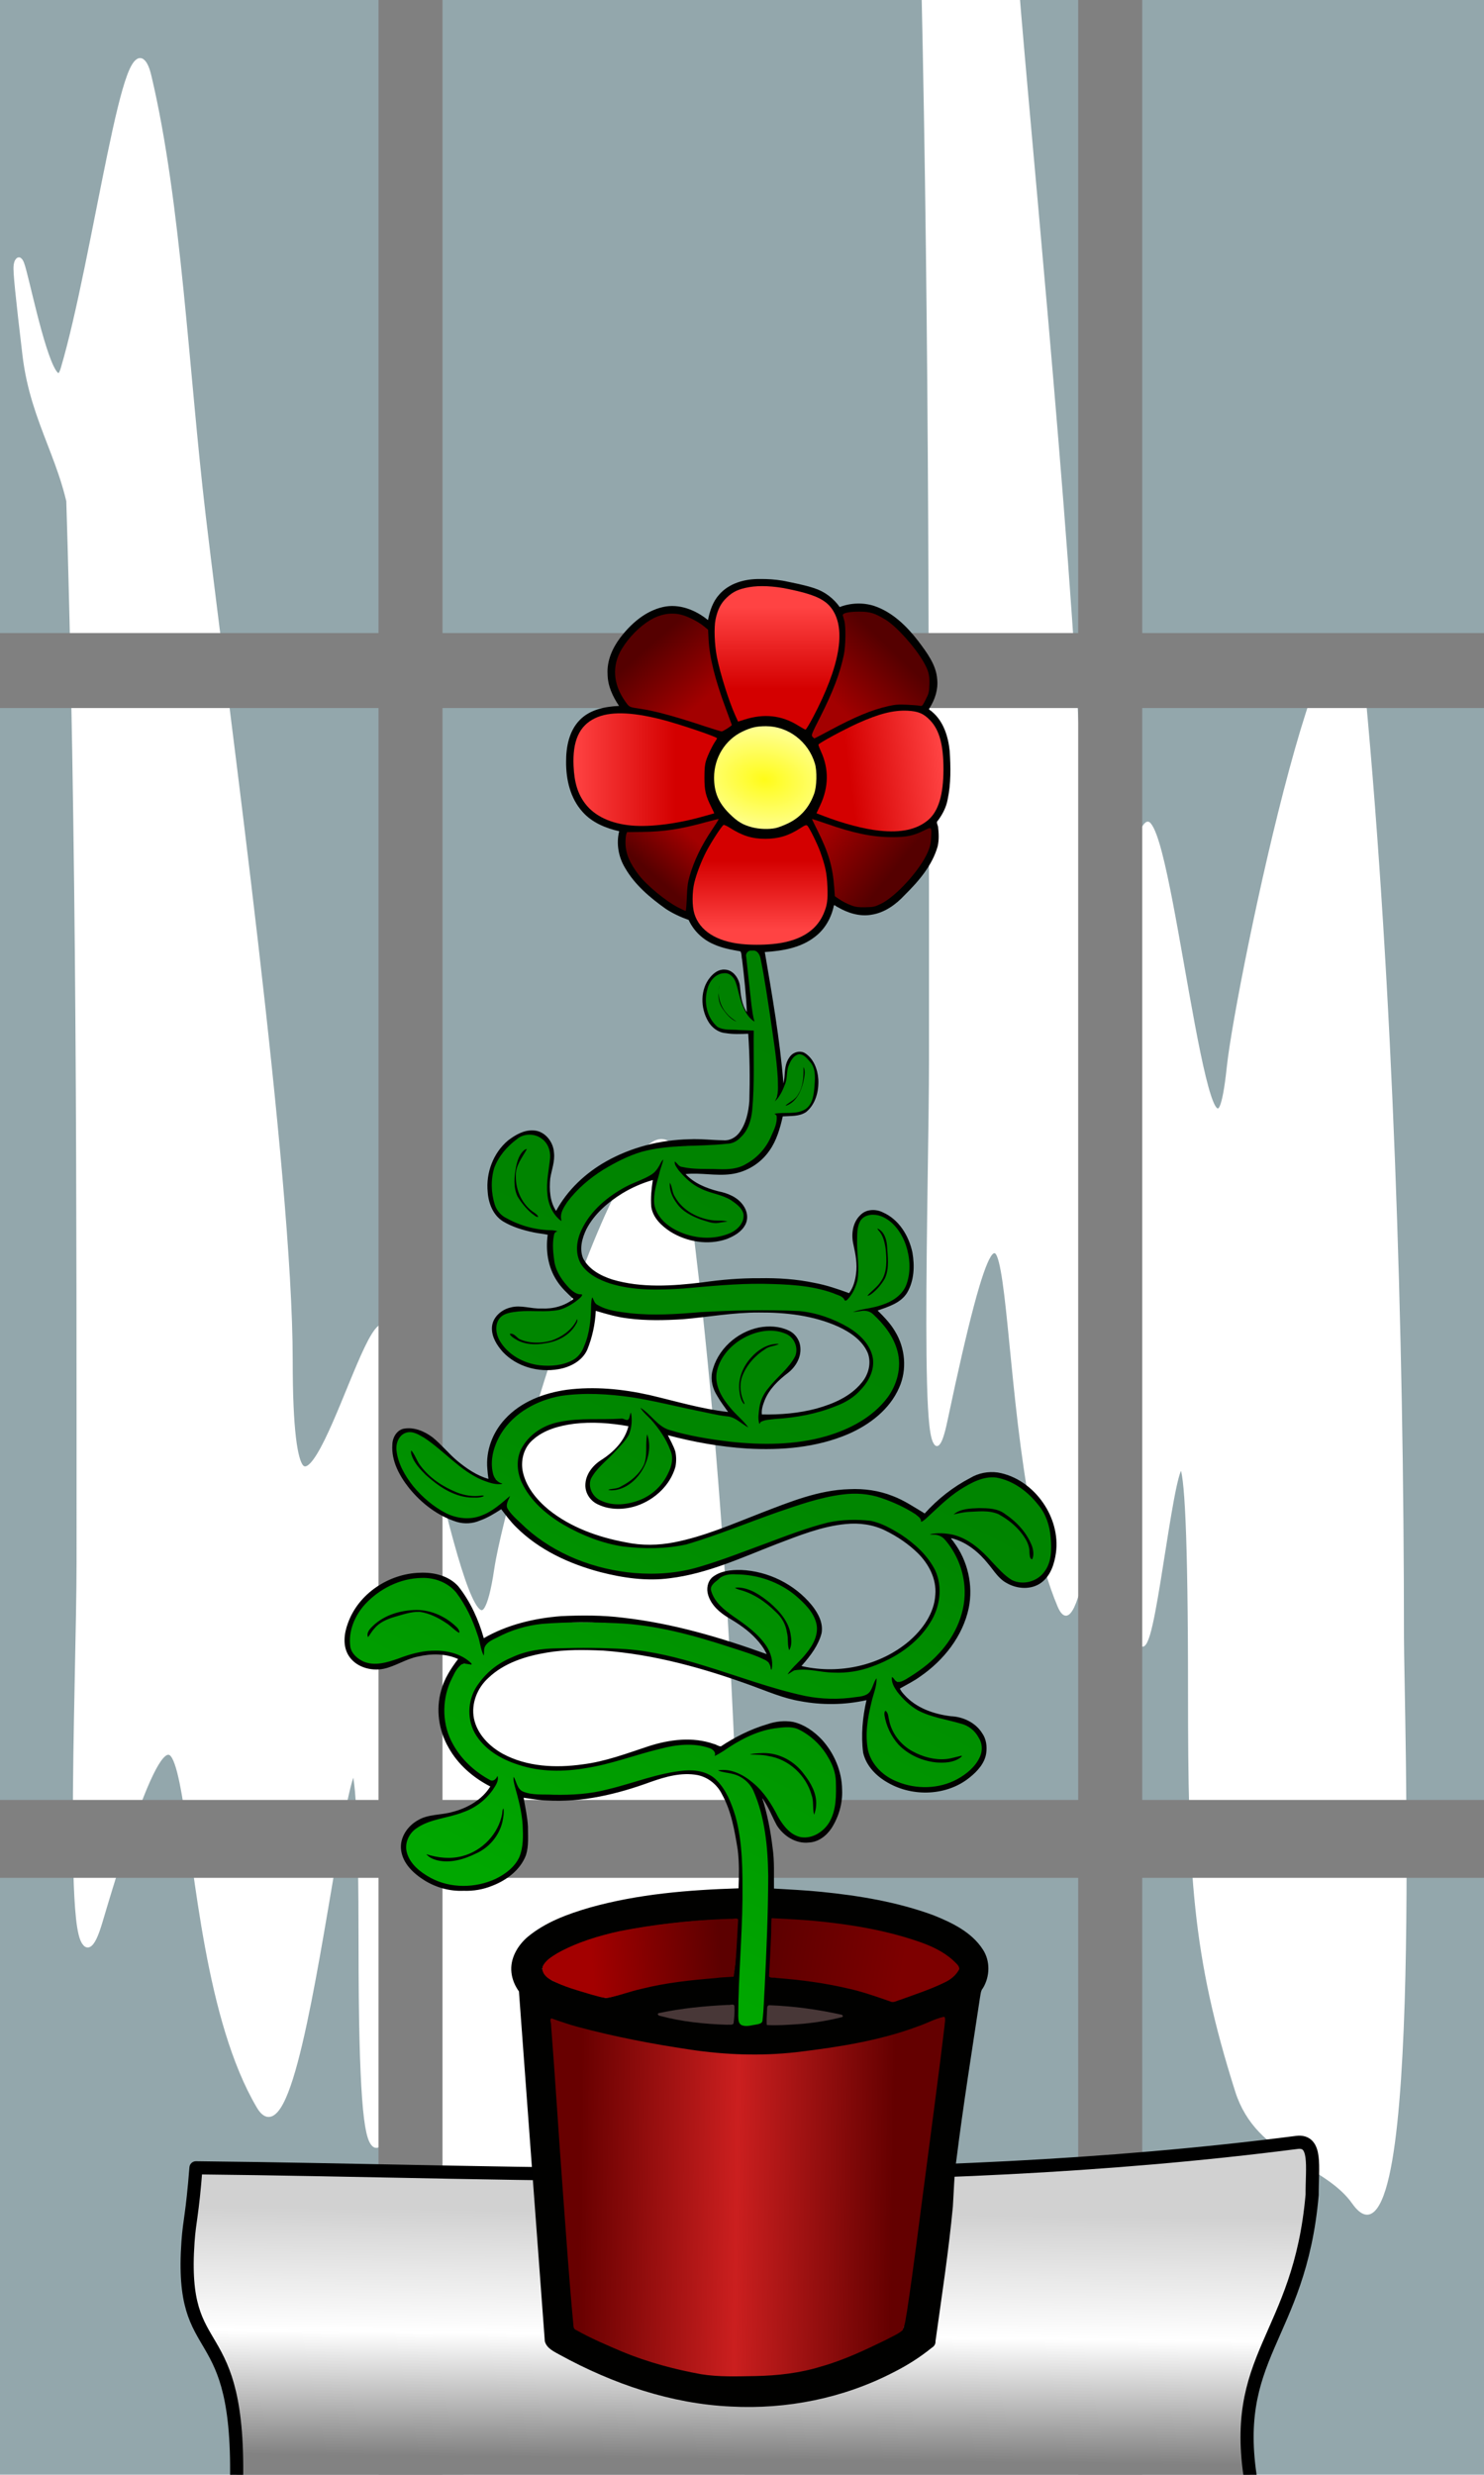 <?xml version="1.0" encoding="UTF-8" standalone="no"?>
<!-- Created with Inkscape (http://www.inkscape.org/) -->
<svg
   xmlns:dc="http://purl.org/dc/elements/1.1/"
   xmlns:cc="http://creativecommons.org/ns#"
   xmlns:rdf="http://www.w3.org/1999/02/22-rdf-syntax-ns#"
   xmlns:svg="http://www.w3.org/2000/svg"
   xmlns="http://www.w3.org/2000/svg"
   xmlns:xlink="http://www.w3.org/1999/xlink"
   xmlns:sodipodi="http://sodipodi.sourceforge.net/DTD/sodipodi-0.dtd"
   xmlns:inkscape="http://www.inkscape.org/namespaces/inkscape"
   width="3000"
   height="5000"
   id="svg2"
   sodipodi:version="0.32"
   inkscape:version="0.46"
   version="1.0"
   sodipodi:docname="fleur.svg"
   inkscape:output_extension="org.inkscape.output.svg.inkscape"
   inkscape:export-filename="C:\Program Files\Wormux\data\map\bebelious_fleur_beta\fleur_preview.jpg.png"
   inkscape:export-xdpi="9.6000004"
   inkscape:export-ydpi="9.6000004">
  <defs
     id="defs4">
    <linearGradient
       id="linearGradient5046">
      <stop
         style="stop-color:#fffc19;stop-opacity:1;"
         offset="0"
         id="stop5048" />
      <stop
         style="stop-color:#ffff92;stop-opacity:1;"
         offset="1"
         id="stop5050" />
    </linearGradient>
    <linearGradient
       id="linearGradient5022">
      <stop
         style="stop-color:#550000;stop-opacity:1;"
         offset="0"
         id="stop5024" />
      <stop
         style="stop-color:#550000;stop-opacity:0;"
         offset="1"
         id="stop5026" />
    </linearGradient>
    <linearGradient
       id="linearGradient5014">
      <stop
         style="stop-color:#550000;stop-opacity:1;"
         offset="0"
         id="stop5016" />
      <stop
         style="stop-color:#a30000;stop-opacity:1;"
         offset="1"
         id="stop5018" />
    </linearGradient>
    <linearGradient
       id="linearGradient4982">
      <stop
         style="stop-color:#d40000;stop-opacity:1;"
         offset="0"
         id="stop4984" />
      <stop
         style="stop-color:#ff4343;stop-opacity:1;"
         offset="1"
         id="stop4986" />
    </linearGradient>
    <linearGradient
       id="linearGradient4972">
      <stop
         style="stop-color:#008000;stop-opacity:1;"
         offset="0"
         id="stop4974" />
      <stop
         id="stop4980"
         offset="0.5"
         style="stop-color:#008600;stop-opacity:1;" />
      <stop
         style="stop-color:#00a700;stop-opacity:1;"
         offset="1"
         id="stop4976" />
    </linearGradient>
    <linearGradient
       id="linearGradient2436">
      <stop
         style="stop-color:#7d0000;stop-opacity:1;"
         offset="0"
         id="stop2438" />
      <stop
         style="stop-color:#580000;stop-opacity:1;"
         offset="1"
         id="stop2440" />
    </linearGradient>
    <linearGradient
       id="linearGradient2428">
      <stop
         style="stop-color:#a30000;stop-opacity:1;"
         offset="0"
         id="stop2430" />
      <stop
         style="stop-color:#5c0000;stop-opacity:1;"
         offset="1"
         id="stop2432" />
    </linearGradient>
    <linearGradient
       id="linearGradient2418">
      <stop
         style="stop-color:#680000;stop-opacity:1;"
         offset="0"
         id="stop2420" />
      <stop
         id="stop2426"
         offset="0.5"
         style="stop-color:#cb1f1f;stop-opacity:1;" />
      <stop
         style="stop-color:#640000;stop-opacity:1;"
         offset="1"
         id="stop2422" />
    </linearGradient>
    <linearGradient
       id="linearGradient3197">
      <stop
         style="stop-color:#828282;stop-opacity:1;"
         offset="0"
         id="stop3199" />
      <stop
         id="stop5054"
         offset="0.5"
         style="stop-color:#ffffff;stop-opacity:1;" />
      <stop
         style="stop-color:#d1d1d1;stop-opacity:1;"
         offset="1"
         id="stop3201" />
    </linearGradient>
    <inkscape:perspective
       sodipodi:type="inkscape:persp3d"
       inkscape:vp_x="0 : 526.18109 : 1"
       inkscape:vp_y="0 : 1000 : 0"
       inkscape:vp_z="744.09448 : 526.18109 : 1"
       inkscape:persp3d-origin="372.04724 : 350.78739 : 1"
       id="perspective10" />
    <inkscape:perspective
       id="perspective2390"
       inkscape:persp3d-origin="372.04724 : 350.78739 : 1"
       inkscape:vp_z="744.09448 : 526.18109 : 1"
       inkscape:vp_y="0 : 1000 : 0"
       inkscape:vp_x="0 : 526.18109 : 1"
       sodipodi:type="inkscape:persp3d" />
    <linearGradient
       inkscape:collect="always"
       xlink:href="#linearGradient3197"
       id="linearGradient3203"
       x1="1571.429"
       y1="5045.714"
       x2="1577.143"
       y2="4491.429"
       gradientUnits="userSpaceOnUse"
       gradientTransform="matrix(1,0,0,1.033,28.837,-213.635)" />
    <linearGradient
       inkscape:collect="always"
       xlink:href="#linearGradient3197"
       id="linearGradient3272"
       gradientUnits="userSpaceOnUse"
       gradientTransform="matrix(0.871,0,0,0.9,241.063,445.129)"
       x1="1571.429"
       y1="5045.714"
       x2="1577.143"
       y2="4491.429" />
    <filter
       inkscape:collect="always"
       id="filter3522"
       x="-0.25"
       width="1.501"
       y="-0.117"
       height="1.235">
      <feGaussianBlur
         inkscape:collect="always"
         stdDeviation="228.938"
         id="feGaussianBlur3524" />
    </filter>
    <filter
       inkscape:collect="always"
       id="filter3526"
       x="-0.296"
       width="1.591"
       y="-0.139"
       height="1.278">
      <feGaussianBlur
         inkscape:collect="always"
         stdDeviation="271.115"
         id="feGaussianBlur3528" />
    </filter>
    <filter
       inkscape:collect="always"
       id="filter3943">
      <feGaussianBlur
         inkscape:collect="always"
         stdDeviation="46.337"
         id="feGaussianBlur3945" />
    </filter>
    <linearGradient
       inkscape:collect="always"
       xlink:href="#linearGradient2418"
       id="linearGradient2424"
       x1="1171.429"
       y1="4444.734"
       x2="1805.714"
       y2="4454.151"
       gradientUnits="userSpaceOnUse" />
    <linearGradient
       inkscape:collect="always"
       xlink:href="#linearGradient2428"
       id="linearGradient2434"
       x1="1197.143"
       y1="3993.305"
       x2="1457.143"
       y2="3972.508"
       gradientUnits="userSpaceOnUse" />
    <linearGradient
       inkscape:collect="always"
       xlink:href="#linearGradient2436"
       id="linearGradient2442"
       x1="1824.286"
       y1="4000.448"
       x2="1512.857"
       y2="3947.591"
       gradientUnits="userSpaceOnUse" />
    <linearGradient
       inkscape:collect="always"
       xlink:href="#linearGradient4972"
       id="linearGradient4978"
       x1="1811.429"
       y1="1999.02"
       x2="902.857"
       y2="3764.734"
       gradientUnits="userSpaceOnUse" />
    <linearGradient
       inkscape:collect="always"
       xlink:href="#linearGradient4982"
       id="linearGradient4988"
       x1="1570.768"
       y1="1407.898"
       x2="1570.768"
       y2="1242.233"
       gradientUnits="userSpaceOnUse" />
    <linearGradient
       inkscape:collect="always"
       xlink:href="#linearGradient4982"
       id="linearGradient4996"
       x1="1719.239"
       y1="1598.109"
       x2="1907.261"
       y2="1573.865"
       gradientUnits="userSpaceOnUse" />
    <linearGradient
       inkscape:collect="always"
       xlink:href="#linearGradient4982"
       id="linearGradient5004"
       x1="1536.564"
       y1="1755.423"
       x2="1536.564"
       y2="1892.804"
       gradientUnits="userSpaceOnUse" />
    <linearGradient
       inkscape:collect="always"
       xlink:href="#linearGradient4982"
       id="linearGradient5012"
       x1="1365.343"
       y1="1571.111"
       x2="1159.272"
       y2="1571.111"
       gradientUnits="userSpaceOnUse" />
    <linearGradient
       inkscape:collect="always"
       xlink:href="#linearGradient5014"
       id="linearGradient5020"
       x1="1312.077"
       y1="1320.346"
       x2="1414.814"
       y2="1437.524"
       gradientUnits="userSpaceOnUse" />
    <linearGradient
       inkscape:collect="always"
       xlink:href="#linearGradient5014"
       id="linearGradient5028"
       x1="1806.153"
       y1="1331.126"
       x2="1695.036"
       y2="1444.263"
       gradientUnits="userSpaceOnUse" />
    <linearGradient
       inkscape:collect="always"
       xlink:href="#linearGradient5014"
       id="linearGradient5036"
       x1="1794.031"
       y1="1791.755"
       x2="1670.792"
       y2="1692.761"
       gradientUnits="userSpaceOnUse" />
    <linearGradient
       inkscape:collect="always"
       xlink:href="#linearGradient5014"
       id="linearGradient5044"
       x1="1327.341"
       y1="1789.735"
       x2="1400.071"
       y2="1706.903"
       gradientUnits="userSpaceOnUse" />
    <radialGradient
       inkscape:collect="always"
       xlink:href="#linearGradient5046"
       id="radialGradient5052"
       cx="1545.714"
       cy="1590.437"
       fx="1545.714"
       fy="1590.437"
       r="103.427"
       gradientTransform="matrix(1.519,0.235,-0.153,0.992,-559.018,-349.872)"
       gradientUnits="userSpaceOnUse" />
    <linearGradient
       inkscape:collect="always"
       xlink:href="#linearGradient4972"
       id="linearGradient5058"
       gradientUnits="userSpaceOnUse"
       x1="1811.429"
       y1="1999.02"
       x2="902.857"
       y2="3764.734"
       gradientTransform="translate(-116.171,-63.737)" />
  </defs>
  <sodipodi:namedview
     id="base"
     pagecolor="#ffffff"
     bordercolor="#666666"
     borderopacity="1.0"
     inkscape:pageopacity="0.0"
     inkscape:pageshadow="2"
     inkscape:zoom="0.0924"
     inkscape:cx="1500"
     inkscape:cy="1686.3765"
     inkscape:document-units="px"
     inkscape:current-layer="layer1"
     showgrid="false"
     inkscape:window-width="699"
     inkscape:window-height="667"
     inkscape:window-x="22"
     inkscape:window-y="29" />
  <g
     inkscape:label="Calque 1"
     inkscape:groupmode="layer"
     id="layer1">
    <g
       id="g3874"
       style="filter:url(#filter3943)"
       transform="matrix(1.094,0,0,1.094,-89.597,-287.181)">
      <rect
         y="-42.681"
         x="-32.325"
         height="5139.656"
         width="3087.026"
         id="rect3326"
         style="opacity:1;fill:#93a7ac;fill-opacity:1;fill-rule:evenodd;stroke:none;stroke-width:30;stroke-linecap:round;stroke-linejoin:round;stroke-miterlimit:1.2;stroke-dasharray:none;stroke-dashoffset:0;stroke-opacity:1" />
      <path
         transform="matrix(0.442,0,0,1.047,1548.014,-662.841)"
         id="path3416"
         d="M 549.523,846.253 C 583.381,1480.631 581.848,2116.251 581.848,2753.421 C 581.848,2964.153 536.093,3572.241 630.335,3383.756 C 990.432,2663.562 816.029,3407.825 1115.208,3707.005 C 1263.787,3855.583 1422.295,2523.699 1422.295,3432.243 C 1422.295,4459.448 1664.731,2728.015 1664.731,3868.629 C 1664.731,4186.826 1680.525,4326.073 1858.681,4563.614 C 1942.053,4674.777 2224.004,4685.833 2343.554,4757.563 C 2618.124,4922.305 2537.503,3884.609 2537.503,3771.655 C 2537.503,3234.194 2491.564,2627.508 2375.879,2106.923 C 2296.71,1750.665 1862.92,2623.325 1826.356,2769.583 C 1746.463,3089.155 1590.575,2401.175 1486.945,2349.36 C 1423.925,2317.85 1196.021,2893.662 1196.021,2397.847 C 1196.021,2069.079 1008.673,1267.16 937.422,910.903 C 886.386,655.725 864.596,357.103 775.797,135.105 C 726.164,11.023 631.032,456.961 533.361,652.303 C 472.285,774.454 336.937,203.547 420.223,619.979 C 444.098,739.351 541.433,805.805 565.685,927.065"
         style="opacity:1;fill:#ffffff;fill-opacity:1;fill-rule:evenodd;stroke:#ffffff;stroke-width:30;stroke-linecap:round;stroke-linejoin:round;stroke-miterlimit:1.2;stroke-dasharray:none;stroke-dashoffset:0;stroke-opacity:1;filter:url(#filter3526)" />
      <path
         transform="matrix(0.62,0,0,1.046,-128.066,266.58)"
         id="path3338"
         d="M 549.523,846.253 C 583.381,1480.631 581.848,2116.251 581.848,2753.421 C 581.848,2964.153 536.093,3572.241 630.335,3383.756 C 990.432,2663.562 816.029,3407.825 1115.208,3707.005 C 1263.787,3855.583 1422.295,2523.699 1422.295,3432.243 C 1422.295,4459.448 1664.731,2728.015 1664.731,3868.629 C 1664.731,4186.826 1680.525,4326.073 1858.681,4563.614 C 1942.053,4674.777 2224.004,4685.833 2343.554,4757.563 C 2618.124,4922.305 2537.503,3884.609 2537.503,3771.655 C 2537.503,3234.194 2491.564,2627.508 2375.879,2106.923 C 2296.71,1750.665 1862.92,2623.325 1826.356,2769.583 C 1746.463,3089.155 1590.575,2401.175 1486.945,2349.36 C 1423.925,2317.85 1196.021,2893.662 1196.021,2397.847 C 1196.021,2069.079 1008.673,1267.16 937.422,910.903 C 886.386,655.725 864.596,357.103 775.797,135.105 C 726.164,11.023 631.032,456.961 533.361,652.303 C 472.285,774.454 336.937,203.547 420.223,619.979 C 444.098,739.351 541.433,805.805 565.685,927.065"
         style="opacity:1;fill:#ffffff;fill-opacity:1;fill-rule:evenodd;stroke:#ffffff;stroke-width:30;stroke-linecap:round;stroke-linejoin:round;stroke-miterlimit:1.2;stroke-dasharray:none;stroke-dashoffset:0;stroke-opacity:1;filter:url(#filter3522)" />
      <path
         id="path3328"
         d="M -145.462,1500.832 L 3119.351,1500.832"
         style="opacity:1;fill:#999999;fill-opacity:1;fill-rule:evenodd;stroke:#808080;stroke-width:138.511;stroke-linecap:round;stroke-linejoin:round;stroke-miterlimit:1.2;stroke-dasharray:none;stroke-dashoffset:0;stroke-opacity:1" />
      <path
         id="path3330"
         d="M -177.787,3658.517 L 3087.026,3658.517"
         style="opacity:1;fill:#000000;fill-opacity:1;fill-rule:evenodd;stroke:#808080;stroke-width:143.837;stroke-linecap:round;stroke-linejoin:round;stroke-miterlimit:1.2;stroke-dasharray:none;stroke-dashoffset:0;stroke-opacity:1" />
      <path
         id="path3332"
         d="M 840.447,5197.61 L 840.447,-78.668"
         style="opacity:1;fill:#000000;fill-opacity:1;fill-rule:evenodd;stroke:#808080;stroke-width:118.289;stroke-linecap:round;stroke-linejoin:round;stroke-miterlimit:1.2;stroke-dasharray:none;stroke-dashoffset:0;stroke-opacity:1" />
      <path
         id="path3336"
         d="M 2133.442,5149.123 L 2133.442,-127.155"
         style="opacity:1;fill:#000000;fill-opacity:1;fill-rule:evenodd;stroke:#808080;stroke-width:118.289;stroke-linecap:round;stroke-linejoin:round;stroke-miterlimit:1.2;stroke-dasharray:none;stroke-dashoffset:0;stroke-opacity:1" />
    </g>
    <g
       id="g3274"
       transform="translate(-3e-7,-16.162)">
      <path
         sodipodi:nodetypes="cscccsc"
         id="rect2425"
         d="M 396.161,4395.924 C 1050.079,4402.603 1843.588,4444.607 2621.587,4344.645 C 2662.573,4339.379 2652.285,4393.65 2652.578,4450.505 C 2626.998,4742.927 2482.033,4773.357 2531.09,5041.867 L 477.913,5043.075 C 487.652,4687.135 361.932,4800.284 380.088,4545.004 C 383.217,4501.011 388.625,4492.317 396.161,4395.924 z"
         style="fill:url(#linearGradient3272);fill-opacity:1;fill-rule:evenodd;stroke:#000000;stroke-width:26.568;stroke-linecap:round;stroke-linejoin:round;stroke-miterlimit:1.2;stroke-dashoffset:0;stroke-opacity:1" />
      <path
         id="path2398"
         d="M 1535.858,1186.01 C 1505.726,1185.572 1473.51,1194.471 1453.416,1218.01 C 1440.898,1232.129 1434.734,1250.675 1431.252,1268.993 C 1406.438,1248.561 1372.785,1235.162 1340.308,1242.564 C 1304.352,1250.691 1275.309,1276.369 1253.527,1305.021 C 1237.765,1326.04 1226.59,1351.563 1228.275,1378.338 C 1228.44,1401.696 1238.615,1423.493 1251.479,1442.42 C 1223.142,1443.585 1192.565,1449.677 1172.091,1470.771 C 1150.389,1492.859 1144.224,1525.309 1144.394,1555.442 C 1144.185,1591.38 1152.934,1629.164 1177.593,1656.344 C 1196.462,1677.873 1224.464,1689.457 1251.751,1695.562 C 1245.391,1720.617 1250.361,1748.063 1263.79,1769.957 C 1283.412,1803.969 1313.991,1829.694 1345.726,1852.26 C 1360.138,1861.741 1375.851,1869.041 1392.144,1874.763 C 1402.139,1896.763 1420.569,1914.453 1442.826,1923.92 C 1459.833,1931.748 1478.62,1935.01 1496.805,1938.273 C 1499.814,1943.159 1498.642,1949.38 1500.184,1954.797 C 1504.385,1989.991 1508.312,2025.91 1509.85,2061.072 C 1498.88,2045.162 1497.427,2025.443 1495.633,2006.848 C 1493.081,1991.437 1481.414,1975.271 1464.532,1975.066 C 1452.876,1974.435 1442.93,1981.881 1435.909,1990.372 C 1415.228,2014.838 1415.732,2052.482 1431.443,2079.373 C 1438.766,2092.344 1451.77,2102.186 1466.956,2103.475 C 1481.979,2105.948 1497.362,2105.347 1512.546,2104.701 C 1515.723,2149.901 1516.128,2195.294 1514.835,2240.57 C 1513.178,2263.09 1508.212,2286.271 1494.49,2304.681 C 1486.967,2314.428 1474.889,2321.252 1462.244,2319.96 C 1439.169,2319.72 1416.17,2316.674 1393.07,2317.89 C 1334.613,2319.186 1276.042,2333.974 1225.097,2362.744 C 1183.397,2386.307 1147.035,2420.406 1124.159,2462.667 C 1111.448,2443.608 1110.268,2419.378 1112.312,2397.25 C 1115.009,2379.878 1122.058,2362.869 1119.911,2344.906 C 1118.737,2323.128 1101.485,2301.088 1078.733,2300.079 C 1059.376,2298.741 1041.769,2309.039 1026.988,2320.341 C 997.095,2345.435 981.945,2385.897 985.946,2424.702 C 987.498,2447.485 996.918,2471.513 1017.017,2483.865 C 1035.562,2495.013 1056.788,2501.379 1077.888,2505.86 C 1087.459,2508.065 1098.317,2508.818 1107.219,2510.817 C 1102.762,2542.332 1107.648,2575.828 1125.034,2602.733 C 1133.956,2617.273 1147.22,2629.422 1159.21,2640.588 C 1141.029,2654.969 1117.345,2661.055 1094.256,2659.733 C 1073.676,2660.751 1053.183,2652.159 1032.813,2657.569 C 1013.116,2661.887 994.698,2678.318 994.409,2699.522 C 994.164,2717.725 1004.55,2734.102 1016.169,2747.249 C 1044.326,2777.513 1088.568,2789.57 1128.952,2782.424 C 1152.554,2778.466 1177.049,2765.807 1187.206,2743.07 C 1197.328,2718.115 1203.126,2691.441 1204.418,2664.527 C 1225.827,2670.862 1247.324,2677.292 1269.645,2679.821 C 1306.271,2684.659 1343.515,2683.702 1380.341,2681.494 C 1431.638,2677.136 1482.562,2667.697 1534.197,2667.954 C 1588.821,2667.566 1644.762,2673.92 1694.794,2696.549 C 1719.081,2707.84 1743.394,2724.315 1754.195,2749.552 C 1762.035,2769.972 1755.732,2793.549 1741.885,2809.739 C 1719.097,2837.875 1684.418,2852.512 1650.498,2861.984 C 1614.668,2871.534 1577.062,2874.626 1540.161,2873.822 C 1538.958,2863.959 1542.436,2853.978 1546.017,2844.899 C 1555.338,2822.119 1573.514,2804.845 1592.587,2790.213 C 1607.943,2778.407 1619.343,2759.734 1618.078,2739.829 C 1617.447,2724.525 1607.984,2710.242 1593.949,2704.098 C 1575.589,2695.452 1554.16,2694.441 1534.379,2698.177 C 1489.426,2707.247 1449.583,2743.111 1439.613,2788.415 C 1436.306,2804.788 1440.71,2821.764 1449.499,2835.666 C 1455.941,2847.32 1464.477,2858.35 1471.885,2868.919 C 1417.789,2862.771 1365.518,2846.913 1312.647,2834.55 C 1258.246,2822.397 1201.528,2816.833 1146.028,2823.983 C 1099.705,2830.406 1052.9,2848.162 1020.887,2883.19 C 995.824,2910.066 981.74,2947.161 985.21,2984.066 C 985.626,2990.784 986.47,2997.413 987.471,3004.055 C 964.019,2997.527 943.237,2983.145 924.545,2967.733 C 907.075,2953.073 892.505,2934.777 874.748,2920.338 C 858.027,2907.611 836.257,2898.496 814.942,2902.908 C 801.079,2906.679 793.158,2921.595 793.14,2935.314 C 790.932,2967.795 807.474,2998.045 827.039,3022.68 C 852.04,3053.566 885.209,3079.034 923.41,3090.981 C 938.747,3095.513 955.448,3094.586 970.097,3088.236 C 985.554,3082.872 999.869,3073.958 1013.261,3065.36 C 1022.908,3077.927 1032.427,3090.897 1043.898,3101.978 C 1090.02,3147.775 1151.026,3175.811 1213.368,3192.331 C 1259.179,3204.124 1307.061,3211.127 1354.33,3204.756 C 1430.029,3195.582 1499.9,3162.849 1570.347,3135.596 C 1615.516,3118.48 1661.188,3099.897 1709.612,3095.29 C 1737.174,3092.501 1765.434,3096.272 1790.334,3108.76 C 1814.069,3120.439 1836.34,3135.461 1855.288,3153.952 C 1877.294,3175.606 1893.453,3206.016 1890.828,3237.886 C 1888.768,3275.626 1864.999,3308.402 1837.205,3332.309 C 1778.944,3381.42 1697.163,3399.013 1623.226,3382.856 C 1621.012,3382.249 1619.035,3382.14 1622.082,3379.969 C 1638.576,3361.187 1654.424,3340.391 1660.863,3315.914 C 1664.707,3294.794 1653.461,3274.508 1640.606,3258.687 C 1605.929,3216.657 1552.732,3190.351 1498.166,3188.064 C 1478.33,3187.666 1456.554,3189.794 1440.56,3202.399 C 1430.189,3211.206 1427.552,3226.338 1431.66,3238.977 C 1437.892,3259.312 1454.937,3274.249 1472.764,3284.811 C 1492.736,3296.63 1512.354,3309.677 1528.097,3326.835 C 1536.834,3336.085 1544.549,3346.565 1549.993,3358.127 C 1455.969,3324.191 1358.964,3295.736 1259.35,3284.513 C 1218.027,3279.298 1176.088,3279.464 1134.511,3281.318 C 1080.16,3285.506 1025.166,3298.59 977.993,3325.909 C 967.467,3288.355 950.897,3252.023 926.684,3221.357 C 907.452,3199.609 876.689,3192.333 848.44,3193.687 C 785.921,3195.579 724.604,3235.897 703.395,3295.437 C 695.701,3315.827 692.571,3340.372 704.072,3359.979 C 718.212,3383.975 749.423,3393.072 775.752,3387.731 C 799.821,3382.506 820.677,3367.728 844.986,3363.051 C 871.636,3356.866 900.871,3356.58 926.085,3367.959 C 911.433,3387.266 898.178,3407.743 891.824,3431.387 C 880.794,3469.731 886.831,3512.353 906.64,3546.669 C 925.659,3581.033 956.431,3607.73 991.175,3625.485 C 974.809,3652.075 945.171,3669.133 915.164,3676.767 C 892.18,3683.689 866.183,3680.964 845.063,3693.543 C 823.783,3705.248 807.426,3729.122 810.857,3754.248 C 814.337,3781.037 835.694,3801.128 857.553,3814.882 C 881.221,3829.705 909.158,3837.478 937.169,3836.244 C 957.155,3836.997 977.071,3833.58 995.47,3825.986 C 1024.458,3814.736 1051.961,3794.078 1063.264,3764.271 C 1069.213,3745.682 1067.211,3725.669 1067.267,3706.37 C 1066.207,3686.747 1061.872,3667.522 1058.552,3648.198 C 1073.972,3650.244 1089.325,3653.311 1104.982,3653.775 C 1176.826,3658.05 1247.983,3641.032 1314.968,3616.457 C 1345.281,3605.731 1377.806,3596.433 1410.145,3602.472 C 1431.365,3606.818 1449.764,3621.552 1459.333,3640.863 C 1478.522,3675.227 1485.075,3714.756 1491.328,3753.18 C 1494.541,3779.036 1493.969,3805.492 1492.965,3831.267 C 1392.027,3834.461 1290.171,3842.667 1192.544,3870.075 C 1147.858,3883.049 1102.835,3899.426 1066.653,3929.438 C 1046.05,3947.12 1030.674,3973.576 1033.932,4001.562 C 1035.459,4015.34 1041.015,4028.349 1049.074,4039.526 C 1066.502,4275.065 1083.793,4510.619 1101.364,4746.145 C 1104.948,4760.848 1120.42,4767.456 1132.466,4774.196 C 1238.633,4832.247 1356.386,4872.779 1478.006,4878.28 C 1590.544,4884.257 1704.781,4861.385 1805.027,4809.72 C 1832.879,4795.8 1859.44,4779.17 1883.585,4759.509 C 1888.283,4756.84 1891.636,4752.029 1891.125,4746.461 C 1903.698,4655.891 1917.645,4565.49 1926.288,4474.456 C 1928.377,4442.452 1928.793,4410.151 1933.588,4378.511 C 1947.262,4269.523 1964.662,4160.812 1981.099,4052.133 C 1982.441,4045.481 1982.4,4038.272 1987.034,4032.952 C 2001.249,4009.758 2002.197,3978.41 1987.204,3955.33 C 1964.572,3919.847 1924.58,3900.621 1886.613,3885.494 C 1814.03,3858.863 1737.06,3846.044 1660.33,3838.377 C 1628.536,3835.152 1596.414,3833.691 1564.645,3831.729 C 1564.259,3804.5 1565.882,3776.746 1561.867,3749.537 C 1557.831,3715.544 1551.364,3681.721 1541.006,3649.043 C 1553.229,3665.879 1560.414,3685.622 1570.228,3703.783 C 1583.827,3725.514 1608.835,3741.759 1635.26,3738.705 C 1654.362,3737.902 1670.645,3725.263 1680.876,3709.923 C 1695.587,3686.985 1703.695,3659.437 1702.371,3631.994 C 1701.977,3594.55 1686.315,3557.971 1661.217,3530.601 C 1645.479,3514.084 1625.915,3500.205 1603.426,3495.088 C 1585.856,3491.845 1567.602,3494.021 1550.81,3499.826 C 1517.48,3509.694 1486.122,3525.388 1457.261,3544.518 C 1452.275,3544.399 1448.003,3540.61 1443.095,3539.622 C 1400.335,3524.57 1353.158,3530.498 1310.893,3544.271 C 1267.092,3558.741 1223.616,3575.229 1177.601,3580.888 C 1123.454,3588.477 1065.191,3585.878 1016.366,3559.442 C 988.943,3544.324 964.702,3519.684 958.112,3488.198 C 952.179,3458.147 964.672,3426.666 987.062,3406.359 C 1018.892,3375.782 1062.851,3362.085 1105.64,3354.995 C 1143.014,3348.605 1181.226,3349.282 1219.013,3350.963 C 1322.532,3358.459 1423.337,3386.742 1520.485,3422.116 C 1552.325,3433.734 1583.683,3447.361 1617.273,3453.038 C 1661.564,3461.431 1707.736,3460.943 1751.635,3451.077 C 1743.714,3485.664 1740.345,3521.964 1744.908,3557.318 C 1751.002,3583.896 1771.482,3604.731 1794.665,3617.723 C 1845.329,3647.143 1914.67,3644.672 1960.575,3607.048 C 1975.915,3594.695 1990.621,3578.731 1993.653,3558.576 C 1995.628,3544.464 1993.841,3529.455 1985.386,3517.665 C 1971.984,3496.362 1947.099,3484.657 1922.346,3483.565 C 1887.431,3479.304 1851.676,3466.86 1827.819,3439.923 C 1824.362,3436.224 1821.266,3432.301 1819.067,3427.738 C 1832.878,3419.721 1847.317,3412.84 1860.255,3403.333 C 1907.616,3370.712 1946.164,3322.247 1958.348,3265.166 C 1967.802,3218.958 1956.331,3169.157 1928.058,3131.675 C 1927.138,3129.365 1919.276,3122.376 1924.735,3124.185 C 1954.408,3131.882 1979.259,3152.603 1997.995,3176.121 C 2009.455,3189.77 2018.889,3205.994 2035.088,3214.521 C 2056.047,3226.748 2084.847,3228.625 2104.944,3213.758 C 2123.959,3199.879 2131.509,3175.874 2134.66,3153.442 C 2139.401,3118.107 2128.997,3081.84 2108.946,3052.82 C 2087.716,3021.65 2054.584,2997.37 2016.896,2991.119 C 1997.74,2988.504 1977.893,2992.25 1961.393,3002.231 C 1926.675,3020.288 1895.492,3044.789 1869.368,3073.884 C 1848.211,3061.308 1827.752,3047.263 1804.605,3038.615 C 1776.902,3027.591 1746.89,3023.39 1717.129,3024.827 C 1654.98,3026.441 1596.649,3050.589 1539.397,3072.53 C 1481.607,3094.937 1424.16,3120.252 1363.087,3132.184 C 1330.903,3138.499 1297.477,3139.075 1265.314,3132.294 C 1209.424,3122.01 1153.62,3102.157 1109.017,3066.231 C 1084.489,3045.972 1062.421,3019.19 1056.428,2987.197 C 1052.57,2964.619 1059.633,2939.724 1077.544,2924.834 C 1100.045,2904.626 1130.869,2896.651 1160.244,2892.695 C 1196.912,2888.332 1234.278,2891.152 1270.407,2897.624 C 1263.117,2927.274 1240.101,2950.39 1214.767,2966.336 C 1197.627,2977.394 1183.428,2995.671 1183.339,3016.883 C 1183.134,3033.87 1194.246,3049.506 1209.647,3056.018 C 1233.82,3067.517 1262.855,3066.645 1287.897,3058.155 C 1323.908,3045.747 1355.113,3016.583 1365.454,2979.517 C 1367.37,2969.497 1367.403,2958.805 1365.209,2948.824 C 1361.646,2937.258 1355.134,2926.222 1350.094,2915.816 C 1402.359,2929.684 1456.171,2939.312 1510.313,2942.724 C 1579.203,2946.662 1650.32,2940.945 1714.314,2913.701 C 1757.734,2894.895 1798.489,2863.948 1817.705,2819.707 C 1833.999,2783.445 1830.069,2739.568 1809.365,2705.942 C 1800.238,2690.089 1786.488,2676.073 1774.185,2663.9 C 1795.893,2656.22 1820.769,2648.895 1833.664,2628.169 C 1848.174,2603.814 1849.268,2573.678 1844.452,2546.351 C 1837.266,2512.643 1817.037,2479.531 1784.476,2465.465 C 1770.224,2458.384 1751.153,2458.928 1739.597,2470.728 C 1723.388,2485.821 1720.208,2510.609 1725.436,2531.461 C 1729.638,2550.664 1733.347,2570.361 1730.447,2590.014 C 1728.793,2603.775 1724.833,2617.533 1716.53,2628.796 C 1693.849,2620.5 1670.808,2612.615 1646.972,2608.177 C 1610.315,2600.403 1572.794,2597.93 1535.368,2598.62 C 1496.76,2598.325 1458.157,2601.624 1420.044,2607.078 C 1359.745,2614.367 1297.013,2618.763 1238.096,2601.343 C 1214.652,2593.764 1190.633,2581.16 1178.873,2558.586 C 1170.736,2539.405 1176.814,2517.269 1185.546,2499.372 C 1201.575,2468.562 1228.75,2445.376 1257.85,2427.294 C 1277.211,2415.602 1298.04,2406.346 1319.728,2400.219 C 1316.968,2418.039 1315.14,2436.359 1316.623,2454.415 C 1319.864,2476.583 1337.457,2492.974 1355.303,2504.629 C 1388.601,2525.344 1431.561,2532.537 1469.053,2519.477 C 1483.667,2513.729 1498.945,2505.217 1506.5,2490.854 C 1513.512,2477.993 1510.552,2461.917 1501.925,2450.629 C 1490.373,2434.552 1470.866,2426.673 1451.954,2422.974 C 1427.712,2416.69 1403.239,2406.829 1385.88,2388.209 C 1416.357,2384.969 1447.003,2392.427 1477.387,2388.399 C 1508.627,2384.507 1537.508,2366.878 1555.304,2341.066 C 1569.958,2320.63 1576.931,2295.809 1582.402,2271.701 C 1598.258,2270.596 1615.887,2272.182 1629.626,2262.877 C 1648.778,2247.263 1655.551,2220.923 1654.297,2197.027 C 1653.012,2176.465 1644.665,2154.356 1626.358,2143.292 C 1615.485,2137.793 1601.578,2142.702 1595.528,2152.96 C 1587.138,2164.305 1586.824,2179.001 1585.811,2192.573 C 1585.342,2196.788 1584.783,2201.005 1583.818,2205.168 C 1576.526,2115.979 1561.096,2027.77 1546.098,1939.607 C 1581.744,1937.413 1619.441,1931.179 1648.086,1908.337 C 1667.988,1893.104 1680.777,1870.047 1685.728,1845.649 C 1686.984,1843.491 1690.816,1848.145 1693.167,1848.691 C 1713.539,1860.65 1737.561,1868.374 1761.385,1864.305 C 1787.963,1860.315 1810.709,1844.043 1828.592,1824.801 C 1856.95,1796.736 1884.53,1765.111 1895.568,1725.928 C 1898.512,1713.018 1897.815,1699.346 1896.33,1686.247 C 1895.283,1681.999 1891.774,1677.157 1896.33,1673.638 C 1905.747,1660.81 1913.103,1646.494 1915.849,1630.764 C 1922.585,1599.003 1921.914,1566.159 1919.915,1533.899 C 1916.972,1504.557 1907.484,1473.432 1884.115,1454.089 C 1882.531,1451.735 1875.891,1450.141 1879.009,1446.968 C 1890.064,1429.7 1896.815,1409.152 1894.582,1388.416 C 1892.499,1358.995 1873.652,1334.626 1856.677,1311.832 C 1833.358,1281.552 1804.474,1253.006 1767.567,1240.478 C 1744.883,1233.092 1719.763,1234.088 1697.521,1242.603 C 1684.896,1224.811 1666.826,1211.172 1645.928,1204.497 C 1625.189,1197.67 1603.596,1193.739 1582.235,1189.373 C 1566.933,1186.801 1551.382,1185.734 1535.858,1186.01 z M 1540.134,1202.677 C 1576.46,1202.775 1612.069,1211.866 1646.452,1222.711 C 1669.332,1231.361 1687.556,1251.536 1692.373,1275.61 C 1695.62,1292.117 1694.742,1309.325 1693,1325.994 C 1684.335,1380.08 1659.791,1429.95 1634.424,1477.784 C 1632.288,1480.878 1630.47,1485.926 1627.719,1487.629 C 1614.535,1478.788 1601.116,1469.92 1585.626,1465.614 C 1555.53,1456.18 1521.877,1458.374 1493.21,1471.397 C 1480.061,1441.076 1468.612,1409.367 1459.684,1377.385 C 1450.172,1341.682 1443.111,1304.268 1448.989,1267.348 C 1452.393,1248.356 1461.569,1229.449 1477.959,1218.446 C 1495.938,1205.318 1518.55,1203.045 1540.134,1202.677 z M 1734.259,1252.679 C 1766.663,1252.497 1795.422,1271.274 1817.45,1293.439 C 1838.898,1315.542 1858.502,1340.02 1871.86,1367.92 C 1880.841,1389.155 1878.866,1414.44 1866.465,1433.949 C 1864.365,1436.615 1863.103,1442.464 1858.883,1439.642 C 1837.93,1433.997 1815.617,1435.586 1794.583,1439.833 C 1741.572,1452.211 1693.803,1479.611 1646.511,1505.712 C 1644.251,1503.677 1640.075,1501.061 1643.882,1497.916 C 1671.94,1446.241 1699.069,1392.648 1709.64,1334.273 C 1714.248,1309.234 1714.568,1282.54 1705.99,1258.507 C 1714.672,1255.143 1724.622,1252.725 1734.259,1252.679 z M 1357.338,1257.908 C 1384.559,1257.581 1409.685,1271.851 1429.046,1290.262 C 1428.236,1341.666 1443.904,1391.447 1461.019,1439.315 C 1466.076,1452.88 1471.937,1466.445 1476.297,1480.085 C 1470.677,1483.893 1465.786,1489.951 1459.385,1491.904 C 1443.691,1487.948 1428.7,1481.796 1413.186,1476.989 C 1367.769,1461.71 1321.657,1447.106 1273.756,1442.474 C 1254.812,1420.198 1240.812,1390.599 1246.713,1360.772 C 1253.42,1326.769 1277.74,1299.18 1304.313,1278.388 C 1319.584,1266.918 1337.891,1258.246 1357.338,1257.908 z M 1821.817,1454.376 C 1838.755,1453.961 1856.938,1454.399 1870.648,1465.433 C 1887.258,1477.688 1896.225,1497.417 1900.175,1517.264 C 1906.736,1550.27 1905.54,1584.709 1901.248,1617.975 C 1898.323,1641.285 1887.012,1664.415 1866.944,1677.287 C 1838.934,1695.556 1803.58,1694.958 1771.496,1691.279 C 1732.425,1685.99 1694.583,1673.645 1658.031,1659.504 C 1654.092,1658.533 1653.291,1656.343 1656.142,1653.289 C 1670.297,1629.835 1676.606,1601.935 1673.754,1574.59 C 1672.489,1555.753 1665.591,1537.693 1656.451,1521.344 C 1698.355,1496.621 1741.802,1473.194 1788.778,1459.672 C 1799.549,1456.618 1810.58,1454.526 1821.817,1454.376 z M 1253.168,1459.577 C 1313.312,1460.648 1370.515,1481.55 1426.891,1500.595 C 1433.543,1502.933 1440.147,1505.398 1446.721,1507.945 C 1433.605,1526.368 1423.826,1547.292 1421.039,1569.849 C 1416.924,1600.294 1424.202,1631.925 1440.838,1657.624 C 1384.981,1674.635 1326.061,1687.494 1267.357,1680.746 C 1233.891,1676.718 1199.07,1662.088 1180.507,1632.542 C 1160.824,1601.447 1159.177,1562.654 1163.342,1527.019 C 1166.975,1503.366 1180.408,1479.574 1203.084,1469.463 C 1218.64,1461.965 1236.062,1459.661 1253.168,1459.577 z M 1547.161,1485.341 C 1588.699,1484.731 1628.159,1512.456 1642.447,1551.214 C 1647.66,1563.364 1648.761,1576.599 1648.254,1589.702 C 1649.265,1615.349 1637.307,1640.277 1619.633,1658.315 C 1594.412,1684.372 1554.926,1695.126 1520.012,1685.035 C 1480.722,1674.716 1449.585,1638.195 1446.111,1597.415 C 1441.849,1560.365 1460.157,1522.132 1491.439,1501.981 C 1507.868,1490.948 1527.442,1485.347 1547.161,1485.341 z M 1449.199,1674.019 C 1417.728,1715.721 1392.098,1763.889 1385.145,1816.345 C 1383.847,1828.655 1384.138,1841.385 1385.389,1853.493 C 1354.621,1841.2 1329.07,1819.197 1305.73,1796.274 C 1285.113,1774.96 1265.882,1747.837 1266.322,1716.94 C 1266.465,1710.948 1267.249,1704.931 1269.372,1699.32 C 1318.431,1703.294 1367.689,1696.382 1414.993,1683.579 C 1426.541,1680.533 1437.95,1677.2 1449.39,1673.774 L 1449.199,1674.019 z M 1645.231,1674.101 C 1691.236,1691.393 1738.574,1707.456 1787.964,1710.585 C 1814.803,1712.355 1842.555,1710.178 1866.911,1697.985 C 1871.228,1696.072 1875.735,1693.014 1879.581,1691.122 C 1884.455,1717.922 1872.318,1744.059 1857.152,1765.432 C 1838.289,1791.021 1816.738,1814.858 1791.342,1834.047 C 1769.853,1849.06 1740.393,1852.487 1716.709,1841.03 C 1707.273,1836.99 1698.324,1831.681 1690.031,1825.496 C 1689.923,1784.602 1680.147,1744.066 1662.47,1707.327 C 1657.148,1695.963 1651.204,1684.793 1644.85,1673.965 L 1645.231,1674.101 z M 1464.859,1684.886 C 1479.251,1695.456 1494.726,1704.682 1512.028,1709.397 C 1551.23,1720.786 1595.751,1712.012 1627.28,1686.171 C 1630.234,1682.622 1631.552,1688.118 1633.3,1690.147 C 1650.216,1718.354 1661.833,1749.874 1668.268,1782.097 C 1672.119,1803.389 1672.698,1825.785 1668.064,1846.931 C 1661.996,1872.195 1644.681,1894.34 1621.281,1905.448 C 1587.068,1922.881 1547.25,1923.501 1509.55,1921.823 C 1482.261,1920.012 1453.916,1914.213 1431.552,1898.021 C 1412.643,1883.56 1401.352,1860.181 1402.401,1836.2 C 1401.039,1799.005 1416.236,1763.846 1433.022,1731.511 C 1442.055,1714.903 1452.413,1699.172 1464.26,1684.505 L 1464.859,1684.886 z M 1512.955,1940.669 C 1519.032,1941.45 1526.217,1939.55 1531.528,1942.331 C 1534.609,1952.267 1535.043,1962.904 1537.424,1973.061 C 1551.176,2052.696 1564.166,2132.581 1569.669,2213.255 C 1569.698,2219.745 1570.814,2226.622 1570.01,2232.892 C 1566.025,2238.711 1558.159,2241.164 1554.95,2247.408 C 1554.07,2252.226 1560.894,2254.727 1564.046,2251.411 C 1584.766,2238.794 1592.903,2213.628 1595.006,2190.601 C 1596.143,2177.278 1596.459,2161.553 1608.301,2152.796 C 1613.992,2147.685 1622.826,2150.036 1627.338,2155.438 C 1645.698,2172.499 1648.66,2200.815 1642.592,2224.041 C 1638.918,2238.089 1631.827,2254.453 1616.787,2259.171 C 1603.568,2263.179 1589.237,2262.278 1575.648,2261.27 C 1569.827,2260.505 1563.434,2256.215 1557.782,2258.601 C 1553.82,2262.396 1558.693,2267.904 1562.929,2268.596 C 1564.749,2269.432 1568.871,2269.436 1567.27,2272.423 C 1561.335,2306.355 1545.468,2341.229 1515.351,2360.157 C 1492.305,2374.451 1464.312,2377.547 1437.736,2374.508 C 1417.132,2373.524 1405.786,2371.647 1385.372,2371.059 C 1381.564,2365.432 1371.647,2359.747 1365.89,2355.664 C 1360.837,2353.294 1355.589,2359.473 1358.292,2364.215 C 1365.88,2391.15 1389.4,2409.961 1413.709,2421.609 C 1430.512,2429.889 1449.003,2433.702 1466.908,2438.822 C 1482.088,2444.349 1497.168,2456.735 1499.256,2473.615 C 1499.81,2487.421 1487.849,2497.325 1476.869,2503.546 C 1454.129,2516.262 1426.553,2516.5 1401.594,2511.661 C 1379.073,2506.166 1357.34,2495.059 1341.08,2478.436 C 1331.742,2468.701 1326.248,2455.586 1327.282,2442.023 C 1326.885,2413.493 1333.678,2384.89 1347.452,2359.967 C 1349.105,2353.25 1337.946,2349.68 1335.551,2356.399 C 1329.976,2364.881 1326.51,2374.467 1322.914,2383.933 C 1269.176,2399.757 1217.315,2428.842 1183.938,2474.65 C 1167.847,2496.838 1157.705,2524.695 1162.015,2552.295 C 1167.172,2576.928 1188.048,2594.821 1209.892,2605.32 C 1255.521,2626.802 1307.413,2628.727 1357.147,2627.202 C 1415.14,2624.418 1472.375,2611.676 1530.602,2612.618 C 1580.746,2611.898 1631.463,2615.925 1679.383,2631.11 C 1688.025,2633.558 1696.802,2636.235 1704.901,2640.234 C 1701.754,2642.419 1701.439,2647.405 1705.282,2648.949 C 1707.144,2653.213 1712.637,2651.825 1714.624,2648.459 C 1736.287,2628.711 1743.998,2598.099 1742.614,2569.48 C 1742.642,2549.872 1735.133,2531.214 1734.613,2511.716 C 1734.175,2496.007 1741.886,2478.42 1757.654,2473.152 C 1770.449,2469.773 1783.576,2476.594 1793.902,2483.773 C 1822.723,2505.466 1837.17,2542.907 1835.689,2578.411 C 1834.51,2595.02 1831.296,2612.582 1821.159,2626.231 C 1810.876,2639.012 1794.508,2643.901 1779.898,2649.78 C 1759.254,2657.29 1737.215,2659.86 1715.386,2659.298 C 1709.785,2659.676 1710.249,2667.591 1713.589,2670.328 C 1720.185,2673.815 1728.281,2671.889 1735.454,2671.938 C 1742.949,2671.73 1750.804,2669.505 1758.035,2670.273 C 1786.392,2691.086 1808.35,2722.725 1812.768,2758.125 C 1816.787,2787.474 1806.93,2817.036 1789.245,2840.351 C 1762.782,2875.767 1722.163,2897.863 1680.581,2911.105 C 1631.135,2927.168 1578.549,2930.757 1526.763,2929.033 C 1465.307,2927.457 1404.465,2915.663 1345.328,2899.885 C 1338.136,2898.067 1335.13,2890.066 1330.161,2885.176 C 1321.066,2874.322 1311.352,2863.638 1299.629,2855.602 C 1294.005,2851.3 1285.857,2861.957 1292.385,2865.896 C 1320.108,2888.88 1342.291,2919.083 1354.07,2953.291 C 1359.442,2974.828 1348.267,2996.498 1334.652,3012.58 C 1315.589,3034.379 1288.561,3049.927 1259.541,3052.49 C 1240.265,3053.6 1218.905,3051.797 1204.01,3038.261 C 1193.903,3029.318 1193.75,3014.178 1198.182,3002.34 C 1203.838,2987.505 1217.48,2978.203 1230.314,2969.825 C 1254.153,2952.427 1275.96,2928.763 1281.833,2898.92 C 1283.025,2888.658 1285.339,2877.332 1281.246,2867.476 C 1278.476,2864.049 1273.626,2865.823 1269.862,2865.27 C 1269.858,2871.01 1270.68,2876.745 1270.271,2882.482 C 1230.137,2877.248 1189.17,2873.248 1148.979,2879.862 C 1119.236,2884.69 1089.172,2894.766 1066.559,2915.272 C 1047.849,2932.992 1037.87,2959.753 1042.074,2985.448 C 1046.686,3021.419 1070.147,3052.035 1097.061,3074.919 C 1142.94,3113.4 1201.05,3134.025 1259.159,3145.755 C 1293.247,3152.544 1328.656,3153.649 1362.824,3146.628 C 1430.282,3134.207 1493.025,3105.223 1556.809,3080.95 C 1611.69,3059.516 1668.523,3038.823 1728.159,3038.37 C 1764.996,3038.391 1801.346,3049.15 1832.629,3068.328 C 1841.502,3073.51 1851.812,3078.715 1858.801,3085.649 C 1856.217,3088.424 1854.789,3093.372 1858.584,3095.835 C 1861.244,3099.336 1867.771,3100.853 1869.967,3096.025 C 1896.533,3059.578 1933.337,3032.149 1973.319,3011.743 C 1990.397,3002.753 2010.899,3001.765 2029.097,3007.923 C 2084.212,3026.416 2124.396,3083.524 2121.747,3142.051 C 2120.729,3161.245 2116.225,3181.431 2103.555,3196.41 C 2092.898,3208.367 2075.87,3213.29 2060.416,3209.51 C 2040.899,3205.703 2025.003,3191.387 2014.69,3174.759 C 1992.009,3144.098 1960.687,3117.687 1922.628,3109.417 C 1906.503,3106.399 1889.155,3105.829 1873.481,3110.977 C 1867.611,3114.685 1871.432,3126.291 1878.628,3124.43 C 1886.482,3124.012 1894.815,3120.316 1902.403,3123.041 C 1916.953,3137.977 1928.355,3156.212 1936.35,3175.409 C 1951.968,3213.531 1950.702,3257.894 1933.913,3295.488 C 1911.851,3346.799 1868.162,3386.008 1819.295,3411.324 C 1817.105,3411.751 1813.031,3416.146 1812.558,3412.051 C 1811.197,3407.038 1809.31,3398.652 1802.372,3399.632 C 1797.633,3399.447 1793.524,3404.443 1795.918,3409.028 C 1804.656,3443.699 1833.87,3469.412 1865.895,3483.025 C 1887.423,3492.565 1910.941,3496.127 1934.077,3498.928 C 1956.226,3503.161 1977.245,3519.992 1980.538,3543.265 C 1983.166,3561.644 1972.23,3578.691 1958.992,3590.356 C 1934.843,3613.159 1901.255,3625.056 1868.116,3623.658 C 1835.451,3623.886 1802.759,3611.141 1778.869,3588.991 C 1766.084,3577.041 1757.435,3560.619 1757.054,3542.965 C 1754.962,3513.266 1758.346,3483.255 1765.225,3454.428 C 1769.107,3438.019 1775.281,3422.275 1781.838,3406.822 C 1782.141,3401.142 1773.815,3398.018 1769.664,3400.503 C 1765.109,3405.135 1764.286,3411.905 1761.139,3417.307 C 1758.846,3423.28 1757.18,3429.544 1754.086,3435.145 C 1734.098,3441.355 1713.02,3443.535 1692.128,3444.214 C 1659.072,3445.163 1625.75,3442.745 1594.058,3432.966 C 1554.714,3421.348 1516.999,3404.48 1477.796,3392.228 C 1392.354,3363.786 1303.981,3341.911 1213.787,3336.533 C 1173.909,3335.612 1133.624,3334.58 1094.338,3342.522 C 1050.391,3350.616 1005.939,3366.753 974.126,3399.115 C 954.159,3419.521 940.899,3447.684 942.794,3476.759 C 943.686,3513.594 968.313,3545.728 998.256,3564.943 C 1040.829,3593.043 1093.617,3600.668 1143.822,3598.224 C 1199.201,3595.962 1252.88,3580.201 1304.552,3561.129 C 1342.914,3547.806 1384.957,3539.671 1425.152,3548.899 C 1431.252,3550.397 1437.25,3552.353 1442.963,3554.948 C 1438.886,3557.661 1433.524,3562.886 1437.761,3567.858 C 1439.433,3571.374 1444.49,3574.392 1447.647,3570.744 C 1481.147,3541.101 1522.735,3521.607 1565.707,3509.903 C 1582.48,3506.143 1601.032,3505.878 1616.519,3514.262 C 1637.089,3524.061 1653.289,3541.008 1666.147,3559.469 C 1681.113,3582.8 1689.474,3610.407 1688.533,3638.231 C 1688.589,3663.463 1680.057,3688.69 1664.513,3708.549 C 1652.656,3723.591 1630.951,3729.758 1613.367,3722.493 C 1597.259,3716.788 1584.602,3703.682 1577.622,3688.218 C 1568.748,3668.513 1559.4,3648.89 1545.304,3632.325 C 1523.583,3605.559 1491.338,3584.48 1455.79,3585.206 C 1452.658,3586.112 1445.082,3583.01 1445.169,3587.03 C 1445.246,3591.155 1443.484,3599.041 1449.553,3599.64 C 1472.084,3599.169 1495.159,3606.662 1512.355,3621.509 C 1520.927,3632.447 1524.318,3646.343 1529.067,3659.171 C 1540.112,3694.697 1546.459,3731.75 1549.389,3768.841 C 1552.24,3827.503 1547.198,3886.14 1545.54,3944.761 C 1543.349,3997.47 1541.33,4050.189 1538.582,4102.873 C 1524.02,4103.378 1508.851,4103.648 1494.653,4102.492 C 1495.004,4074.154 1497.652,4045.899 1498.682,4017.581 C 1501.705,3956.818 1506.079,3896.099 1507.504,3835.271 C 1507.646,3810.02 1508.894,3784.622 1506.435,3759.466 C 1500.14,3716.465 1492.913,3672.291 1471.858,3633.764 C 1458.845,3611.064 1437.223,3591.472 1410.4,3588.289 C 1376.492,3582.681 1342.296,3591.276 1310.616,3603.035 C 1271.111,3616.984 1231.024,3629.439 1189.449,3635.257 C 1145.134,3641.856 1099.022,3642.861 1055.338,3632.321 C 1052.898,3628.608 1052.197,3623.727 1050.031,3619.718 C 1046.923,3612.634 1044.836,3603.977 1038.644,3599.068 C 1032.75,3597.208 1025.157,3604.296 1029.411,3609.961 C 1049.473,3653.159 1056.751,3701.81 1052.751,3749.128 C 1048.768,3774.95 1027.794,3794.501 1005.5,3806.184 C 951.158,3836.05 874.392,3826.455 834.959,3776.771 C 824.001,3763.017 820.399,3742.711 829.839,3727.177 C 840.867,3707.532 863.616,3697.822 885.227,3696.106 C 920.887,3692.693 956.631,3680.529 983.459,3656.327 C 997.566,3643.466 1008.39,3626.432 1013.549,3607.998 C 1016.429,3601.924 1009.001,3597.264 1003.648,3598.332 C 997.92,3599.583 999.145,3607.518 996.322,3611.541 C 978.93,3603.537 963.248,3591.78 949.288,3578.833 C 918.067,3549.222 897.977,3506.717 900.885,3463.198 C 902.596,3431.209 916.713,3400.253 938.34,3377.028 C 941.858,3378.066 944.494,3382.197 947.9,3384.027 C 952.162,3387.261 957.657,3384.322 959.256,3379.751 C 961.797,3374.822 956.605,3371.243 953.292,3368.639 C 928.551,3348.157 894.725,3342.273 863.342,3345.855 C 836.038,3348.539 810.209,3359.054 785.747,3370.546 C 763.914,3379.1 735.392,3376.414 719.568,3357.8 C 708.084,3343.954 708.833,3324.387 714,3308.102 C 726.854,3262.468 766.246,3227.321 810.955,3213.884 C 836.685,3206.26 865.291,3204.612 890.871,3213.459 C 907.398,3219.566 920.182,3232.924 928.587,3248.161 C 950.462,3283.057 966.24,3322.447 970.232,3363.71 C 971.556,3369.675 979.446,3369.547 983.821,3367.332 C 987.095,3364.248 983.87,3359.33 984.542,3355.488 C 984.206,3350.551 983.081,3345.507 982.541,3340.724 C 996.97,3330.535 1013.702,3323.776 1030.147,3317.276 C 1095.91,3293.092 1167.552,3291.323 1236.851,3296.436 C 1345.584,3306.209 1451.382,3336.846 1553.261,3374.849 C 1555.165,3377.834 1553.315,3382.17 1554.082,3385.579 C 1553.618,3390.442 1553.477,3394.58 1559.307,3393.749 C 1563.349,3394.901 1568.448,3392.493 1567.804,3387.731 C 1569.802,3358.238 1551.814,3332.102 1531.719,3312.455 C 1513.104,3294.003 1489.885,3281.089 1468.154,3266.838 C 1454.738,3256.816 1441.473,3241.697 1442.2,3223.863 C 1444.226,3211.12 1457.623,3204.767 1469.034,3202.9 C 1491.273,3198.459 1514.634,3200.424 1536.392,3206.361 C 1578.553,3218.138 1618.043,3243.965 1641.364,3281.517 C 1648.602,3293.897 1652.654,3310.119 1645.204,3323.376 C 1632.322,3352.418 1610.82,3377.897 1583.682,3394.321 C 1578.03,3398.07 1581.822,3408.177 1588.638,3406.686 C 1596.175,3404.333 1601.619,3397.565 1608.955,3394.675 C 1628.796,3398.775 1648.778,3403.03 1669.169,3402.123 C 1695.488,3402.77 1722.126,3401.573 1747.439,3393.882 C 1801.943,3379.47 1853.357,3347.853 1884.402,3300.061 C 1904.251,3269.45 1912.128,3228.808 1898.509,3194.014 C 1884.131,3155.734 1851.776,3127.855 1817.474,3107.379 C 1793.556,3092.644 1766.604,3081.548 1738.128,3080.664 C 1689.055,3077.873 1641.702,3094.245 1596.151,3110.444 C 1521.512,3137.699 1449.389,3173.989 1370.694,3188.06 C 1329.559,3195.327 1287.05,3194.236 1246.257,3185.254 C 1181.226,3172.264 1116.883,3147.091 1066.205,3103.324 C 1050.515,3089.62 1036.321,3074.095 1025.19,3056.372 C 1030.032,3049.435 1038.084,3043.716 1039.161,3034.912 C 1038.086,3028.764 1028.591,3027.528 1026.443,3033.686 C 1008.602,3058.056 980.771,3073.892 951.876,3081.128 C 935.95,3083.208 920.221,3078.957 906.204,3071.569 C 871.432,3054.569 842.416,3027.359 821.964,2994.67 C 811.063,2977.211 804.044,2957.036 805.083,2936.269 C 804.943,2926.971 809.691,2915.333 820.117,2914.455 C 841.949,2911.269 862.414,2923.975 877.431,2938.693 C 902.809,2964.114 928.171,2991.155 961.135,3006.425 C 979.22,3015.479 999.819,3022.284 1020.152,3019.388 C 1025.513,3016.54 1023.013,3004.701 1016.176,3007.296 C 1011.852,3006.792 1007.29,3007.541 1003.13,3006.152 C 995.526,2977.661 998.076,2946.042 1012.159,2919.942 C 1029.142,2887.383 1060.49,2863.879 1094.714,2851.282 C 1142.924,2833.205 1195.781,2832.748 1246.53,2837.781 C 1294.65,2842.695 1341.254,2856.239 1388.074,2867.922 C 1419.754,2875.383 1451.979,2881.03 1484.304,2884.797 C 1494.823,2893.243 1504.183,2904.144 1516.658,2909.28 C 1522.92,2909.109 1525.743,2899.075 1519.345,2896.639 C 1490.848,2876.442 1467.769,2848.406 1453.148,2816.521 C 1445.149,2794.297 1455.454,2770.646 1468.808,2752.82 C 1491.463,2722.996 1530.033,2703.502 1568.131,2708.673 C 1581.997,2710.64 1598.062,2715.584 1603.808,2729.78 C 1611.121,2746.457 1602.712,2765.563 1589.782,2776.977 C 1575.794,2789.159 1560.505,2800.407 1549.557,2815.649 C 1535.185,2834.002 1526.538,2857.208 1528.097,2880.821 C 1528.609,2886.089 1528.768,2892.508 1532.59,2896.344 C 1537.497,2899.319 1544.791,2894.632 1542.395,2888.855 C 1545.748,2887.393 1550.276,2889.428 1553.996,2888.318 C 1609.683,2887.282 1667.251,2879.072 1715.849,2850.291 C 1740.867,2835.375 1763.995,2812.873 1770.263,2783.513 C 1774.651,2762.713 1768.907,2740.453 1755.485,2724.217 C 1732.274,2695.64 1697.088,2679.794 1662.47,2669.293 C 1601.178,2651.758 1536.279,2651.762 1473.084,2656.901 C 1434.565,2660.346 1396.505,2667.483 1357.748,2668.594 C 1308.163,2670.218 1256.929,2668.725 1210.219,2650.719 C 1206.218,2650.36 1204.146,2647.13 1204.554,2643.393 C 1204.684,2638.648 1203.961,2630.954 1197.691,2630.92 C 1192.615,2630.458 1189.787,2636.096 1191.456,2640.527 C 1193.351,2661.152 1192.271,2681.972 1187.697,2702.192 C 1184.232,2717.905 1179.952,2734.43 1170.73,2747.891 C 1154.961,2767.207 1128.024,2772.745 1104.033,2772.728 C 1066.352,2772.561 1027.357,2752.998 1010.429,2718.369 C 1004.126,2706.075 1004.572,2689.531 1015.277,2679.723 C 1028.035,2667.286 1047.294,2665.477 1064.099,2668.68 C 1082.679,2671.976 1101.787,2673.598 1120.455,2669.865 C 1142.457,2666.134 1164.018,2655.854 1177.892,2638.028 C 1181.726,2634.847 1183.876,2627.809 1178.655,2624.874 C 1175.166,2622.265 1170.688,2624.594 1169.041,2628.142 C 1165.706,2628.78 1163.537,2624.026 1160.805,2622.676 C 1133.082,2598.992 1116.696,2561.958 1120.082,2525.279 C 1120.533,2520.76 1120.03,2515.258 1122.253,2511.471 C 1126.879,2511.405 1133.503,2510.622 1133.473,2504.553 C 1134.958,2500.287 1130.341,2497.409 1126.556,2498.344 C 1090.448,2499.364 1053.862,2490.921 1022.276,2473.561 C 1003.669,2459.946 996.582,2435.588 997.248,2413.319 C 996.117,2384.549 1008.065,2356.131 1027.886,2335.592 C 1040.389,2323.168 1056.741,2312.678 1074.865,2311.599 C 1088.042,2311.303 1099.922,2320.101 1104.774,2332.083 C 1111.421,2346.267 1108.562,2362.485 1104.296,2376.965 C 1097.481,2405.959 1096.943,2438.608 1111.877,2465.2 C 1117.189,2474.266 1123.864,2482.616 1132.193,2488.893 C 1136.942,2491.985 1144.173,2487.043 1141.562,2481.568 C 1140.248,2478.199 1136.52,2476.639 1134.971,2473.533 C 1162.532,2418.388 1214.247,2379.189 1270.69,2356.594 C 1325.6,2334.464 1386.04,2328.086 1444.891,2333.583 C 1460.971,2334.226 1478.838,2335.765 1492.556,2325.815 C 1513.501,2311.52 1522.186,2285.573 1526.463,2261.515 C 1532.354,2226.316 1529.224,2190.39 1529.211,2154.867 C 1528.825,2137.207 1527.04,2119.26 1527.661,2101.76 C 1531.521,2100.721 1533.573,2095.71 1530.357,2092.799 C 1524.806,2089.516 1518.479,2094.654 1512.666,2094.735 C 1498.267,2096.757 1483.495,2095.624 1468.998,2094.815 C 1455.375,2093.234 1443.589,2084.084 1437.897,2071.666 C 1424.747,2047.242 1425.6,2012.995 1446.394,1992.986 C 1452.519,1986.097 1462.836,1981.141 1471.504,1986.259 C 1483.014,1992.088 1487.641,2005.571 1487.354,2017.851 C 1489.282,2041.251 1496.496,2066.747 1516.353,2081.177 C 1520.437,2083.932 1525.422,2088.794 1530.711,2086.944 C 1535.103,2084.287 1532.717,2077.14 1527.988,2076.459 C 1522.9,2072.386 1525.55,2064.68 1524.238,2059.039 C 1521.597,2019.477 1517.999,1979.923 1512.628,1940.669 L 1512.955,1940.669 z M 1457.669,1995.328 C 1450.147,1998.423 1448.402,2007.479 1446.585,2014.501 C 1444.328,2029.088 1449.168,2043.726 1454.455,2057.095 C 1462.079,2072.063 1476.624,2083.119 1492.583,2087.979 C 1497.005,2089.755 1503.175,2085.683 1500.808,2080.762 C 1497.745,2075.712 1490.567,2077.629 1486.364,2073.986 C 1471.512,2066.549 1460.944,2051.981 1458.649,2035.553 C 1456.07,2024.637 1455.714,2012.209 1462.843,2002.954 C 1464.799,1999.339 1462.186,1994.25 1457.669,1995.328 z M 1619.576,2161.647 C 1614.421,2162.639 1615.687,2169.318 1618.078,2172.405 C 1625.071,2187.68 1619.848,2205.073 1614.32,2219.901 C 1608.854,2230.485 1599.478,2239.951 1588.094,2243.377 C 1582.768,2243.296 1580.299,2251.845 1585.915,2253.454 C 1594.618,2255.205 1602.092,2248.399 1608.383,2243.459 C 1618.361,2235.237 1626.029,2223.912 1628.283,2211.001 C 1632.368,2196.019 1634.722,2178.067 1625.404,2164.534 C 1623.977,2162.878 1621.886,2161.384 1619.576,2161.647 z M 1066.205,2329.628 C 1047.535,2337.772 1038.735,2358.709 1035.986,2377.796 C 1033.714,2393.735 1033.223,2410.481 1037.539,2426.061 C 1045.787,2447.786 1060.269,2468.982 1082.137,2478.463 C 1088.064,2482.205 1095.496,2475.957 1092.486,2469.612 C 1089.765,2465.399 1083.682,2465.964 1080.116,2462.671 C 1066.748,2453.729 1057.499,2439.726 1051.063,2425.165 C 1046.117,2413.51 1047.981,2400.361 1048.04,2387.964 C 1048.867,2370.794 1054.492,2351.98 1069.609,2342.183 C 1073.363,2339.637 1074.771,2333.809 1070.508,2331.017 C 1069.286,2330.082 1067.766,2329.461 1066.205,2329.628 z M 1353.553,2398.776 C 1346.185,2400.504 1347.276,2409.909 1348.215,2415.579 C 1352.625,2437.108 1366.066,2456.232 1383.265,2469.503 C 1398.486,2479.604 1415.823,2486.919 1433.649,2491.072 C 1447.621,2493.684 1463.784,2493.46 1475.535,2484.699 C 1478.87,2480.666 1475.056,2472.867 1469.543,2475.004 C 1458.764,2479.312 1446.872,2481.551 1435.528,2478.218 C 1418.032,2474.311 1401.029,2466.724 1386.644,2455.907 C 1373.698,2444.519 1364.082,2429.007 1360.443,2412.202 C 1360.852,2407.133 1361.155,2397.941 1353.553,2398.776 z M 1771.516,2490.419 C 1767.832,2491.421 1766.7,2495.621 1763.836,2497.772 C 1774.82,2505.875 1784.039,2516.963 1786.522,2530.807 C 1790.263,2546.825 1790.067,2563.859 1787.938,2580.155 C 1783.669,2596.032 1774.535,2610.818 1762.365,2621.796 C 1758.205,2625.503 1751.919,2626.899 1748.34,2630.756 C 1746.324,2636.053 1752.339,2642.559 1757.572,2639.199 C 1777.2,2631.25 1788.913,2611.759 1797.306,2593.309 C 1803.47,2579.539 1801.71,2564.086 1801.773,2549.408 C 1801.222,2528.236 1794.721,2505.43 1777.099,2492.298 C 1775.45,2491.268 1773.47,2490.257 1771.516,2490.419 z M 1167.489,2673.214 C 1161.599,2673.467 1161.974,2680.477 1159.89,2684.299 C 1150.485,2702.031 1133.303,2715.208 1114.246,2721.174 C 1095.874,2725.207 1075.943,2725.903 1057.79,2720.411 C 1049.125,2717.84 1042.223,2711.82 1036.302,2705.296 C 1032.318,2701.065 1024.177,2704.959 1024.945,2710.58 C 1026.487,2715.513 1031.264,2718.907 1034.831,2722.481 C 1055.137,2738.674 1083.242,2739.17 1107.918,2735.805 C 1132.374,2732.707 1153.435,2716.724 1167.578,2697.227 C 1171.441,2690.89 1176.781,2683.199 1173.889,2675.502 C 1172.48,2673.482 1169.793,2672.998 1167.489,2673.214 z M 1564.945,2725.804 C 1542.184,2727.412 1523.946,2743.711 1510.122,2760.555 C 1498.675,2773.39 1490.286,2789.456 1489.463,2806.874 C 1487.719,2824.063 1488.792,2843.098 1499.31,2857.399 C 1503.296,2862.383 1512.834,2857.627 1510.449,2851.49 C 1506.614,2845.099 1503.249,2838.108 1502.661,2830.499 C 1501.464,2817.962 1502.007,2804.672 1505.547,2792.527 C 1511.515,2777.041 1523.344,2764.967 1534.823,2753.474 C 1545.321,2743.913 1559.324,2737.387 1573.687,2739.285 C 1581.035,2739.092 1580.754,2726.289 1573.469,2726.103 C 1570.663,2725.64 1567.774,2725.813 1564.945,2725.804 z M 1305.103,2905.277 C 1300.861,2905.779 1295.708,2911.177 1299.929,2914.891 C 1308.204,2928.135 1304.848,2944.846 1303.36,2959.527 C 1298.887,2981.594 1281.382,2997.912 1264.388,3011.109 C 1253.569,3018.86 1239.879,3022.226 1226.805,3020.341 C 1220.223,3021.397 1220.325,3032.789 1227.132,3033.196 C 1248.574,3037.141 1269.365,3025.929 1284.377,3011.512 C 1298.283,2999.057 1311.333,2984.006 1315.37,2965.192 C 1319.698,2947.523 1320.455,2927.72 1312.811,2910.887 C 1311.309,2908.068 1308.539,2905.137 1305.103,2905.277 z M 831.31,2939.864 C 825.991,2939.034 823.959,2945.25 825.373,2949.424 C 829.412,2974.017 848.491,2992.213 866.293,3007.951 C 884.414,3023.849 904.809,3037.958 928.668,3043.478 C 945.923,3048.328 965.537,3051.635 982.46,3044.226 C 986.428,3042.116 987.268,3036.442 983.631,3033.604 C 979.908,3029.345 974.494,3033.272 970.305,3034.112 C 953.073,3036.982 935.508,3032.045 919.331,3026.714 C 896.163,3017.273 876.972,3000.477 859.252,2983.167 C 848.379,2972.124 839.29,2958.214 837.438,2942.588 C 836.345,2940.323 833.629,2939.701 831.31,2939.864 z M 1971.415,3056.045 C 1954.131,3056.588 1935.403,3060.432 1922.584,3072.604 C 1920.255,3077.883 1927.262,3080.554 1929.556,3084.206 C 1936.92,3081.523 1942.663,3075.289 1950.63,3074.167 C 1969.465,3069.555 1989.409,3071.664 2008.235,3075.191 C 2025.369,3079.391 2038.403,3092.543 2051.434,3103.598 C 2066.692,3117.815 2080.63,3136.489 2079.262,3158.337 C 2079.398,3163.052 2076.968,3169.759 2082.775,3171.981 C 2087.563,3174.756 2094.714,3171.343 2094.077,3165.445 C 2096.262,3147.653 2091.79,3129.36 2081.196,3114.98 C 2067.369,3094.596 2047.773,3078.763 2026.918,3065.986 C 2009.579,3058.195 1990.319,3055.762 1971.415,3056.045 z M 1483.678,3217.898 C 1478.6,3217.575 1474.087,3222.959 1476.733,3227.784 C 1479.896,3233.361 1487.536,3231.172 1492.856,3232.196 C 1521.706,3234.94 1545.327,3254.828 1565.689,3273.841 C 1574.636,3281.545 1580.883,3291.498 1584.88,3302.542 C 1589.944,3315.255 1593.688,3330.449 1587.849,3343.611 C 1585.188,3346.802 1583.87,3352.251 1588.23,3354.695 C 1590.708,3358.171 1596.468,3357.817 1598.034,3353.661 C 1609.063,3337.798 1604.651,3316.857 1598.709,3299.945 C 1594.277,3286.553 1586.933,3273.959 1576.008,3264.891 C 1553.041,3242.023 1524.985,3220.481 1491.467,3218.089 C 1488.875,3217.936 1486.265,3217.923 1483.678,3217.898 z M 840.107,3261.827 C 811.268,3264.879 781.062,3271.103 757.641,3289.116 C 746.929,3297.898 737.532,3309.742 734.574,3323.431 C 736.015,3327.782 742.056,3329.599 745.931,3328.551 C 751.361,3324.908 751.954,3317.202 756.389,3312.564 C 771.445,3291.988 797.561,3284.42 821.514,3279.758 C 839.318,3275.829 858.376,3276.356 875.157,3283.941 C 891.964,3290.575 908.967,3300.113 918.623,3315.832 C 919.876,3320.266 924.14,3325.295 929.162,3322.559 C 933.781,3321.379 936.685,3315.894 933.656,3311.72 C 923.901,3291.362 903.11,3279.186 883.119,3270.676 C 869.566,3265.124 854.922,3260.722 840.107,3261.827 z M 1789.273,3465.021 C 1782.893,3466.247 1784.066,3474.217 1783.826,3479.019 C 1784.11,3503.896 1798.051,3525.968 1812.912,3544.899 C 1823.34,3557.627 1837.922,3566.324 1853.43,3571.717 C 1876.889,3581.418 1903.828,3587.973 1928.657,3579.432 C 1937.15,3576.608 1946.255,3572.55 1951.479,3565.134 C 1952.865,3558.323 1943.393,3552.066 1938.325,3557.781 C 1921.085,3570.485 1897.94,3570.275 1878.087,3564.168 C 1863.353,3559.892 1848.589,3554.445 1835.775,3545.808 C 1817.601,3530.345 1804.064,3509.179 1799.322,3485.91 C 1798.369,3479.666 1798.761,3473.322 1799.594,3467.091 C 1796.098,3466.605 1792.861,3464.774 1789.273,3465.021 z M 1532.509,3550.618 C 1523.275,3551.114 1512.886,3552.095 1505.792,3558.462 C 1503.085,3563.15 1507.204,3570.721 1512.41,3570.69 C 1534.425,3560.903 1559.461,3567.166 1580.84,3575.483 C 1595.635,3581.38 1607.133,3592.46 1616.306,3605.142 C 1630.934,3623.568 1644.939,3646.601 1640.41,3671.184 C 1639.56,3676.351 1637.961,3681.307 1636.026,3686.19 C 1639.408,3690.152 1647.234,3693.846 1650.732,3688.069 C 1660.242,3668.654 1657.151,3644.943 1647.682,3626.057 C 1638.428,3607.512 1625.753,3590.493 1610.807,3576.137 C 1592.901,3561.159 1569.595,3554.006 1546.725,3550.972 C 1541.999,3550.554 1537.249,3550.553 1532.509,3550.618 z M 1019.335,3664.158 C 1015.561,3664.421 1008.486,3665.448 1010.347,3670.912 C 1012.43,3696.135 997.802,3719.412 981.398,3737.336 C 966.311,3752.449 945.228,3758.985 925.124,3764.509 C 905.772,3769.166 883.632,3769.093 867.177,3756.318 C 864.143,3754.245 861.296,3750.716 859.225,3755.283 C 856.07,3757.926 852.349,3763.107 856.256,3766.776 C 875.674,3783.69 903.775,3785.441 927.888,3779.466 C 945.144,3775.276 962.014,3768.859 977.476,3760.24 C 994.452,3749.086 1006.332,3731.871 1015.931,3714.432 C 1023.111,3699.799 1028.935,3682.433 1024.046,3666.2 C 1023.02,3664.694 1021.122,3663.982 1019.335,3664.158 z M 1488.226,3894.695 C 1490.943,3894.802 1488.002,3899.285 1489.002,3900.656 C 1487.484,3936.078 1485.631,3971.491 1482.942,4006.845 C 1443.937,4009.032 1404.84,4011.1 1366.244,4017.246 C 1318.414,4024.17 1271.116,4035.6 1225.852,4052.326 C 1219.782,4052.326 1214.465,4048.528 1208.505,4047.537 C 1177.997,4037.636 1146.999,4028.823 1116.903,4017.919 C 1108.537,4011.487 1098.553,4004.649 1096.38,3993.773 C 1100.101,3980.101 1113.449,3972.564 1124.413,3965.132 C 1165.536,3940.522 1213.036,3928.666 1259.513,3918.498 C 1334.705,3902.76 1411.506,3896.212 1488.226,3894.695 z M 1566.17,3895.212 C 1661.295,3898.888 1757.196,3909.01 1847.998,3938.629 C 1875.021,3947.882 1902.389,3958.794 1924.352,3977.493 C 1929.761,3982.526 1937.398,3989.862 1934.295,3998.076 C 1930.637,4005.821 1923.506,4011.622 1916.459,4016.014 C 1899.278,4024.558 1880.926,4030.539 1863.104,4037.702 C 1843.852,4045.03 1824.513,4051.853 1804.796,4057.828 C 1727.084,4025.284 1642.498,4013.126 1559.035,4007.935 C 1560.326,3970.628 1561.716,3932.716 1563.583,3895.349 C 1564.44,3895.216 1565.309,3895.304 1566.17,3895.212 z M 1478.993,4071.363 C 1482.223,4070.834 1479.35,4075.26 1480.243,4076.699 C 1479.72,4085.008 1480.112,4094.242 1478.34,4102.002 C 1456.093,4102.878 1433.95,4099.635 1411.779,4098.325 C 1388.314,4096.022 1364.985,4091.62 1342.087,4086.07 C 1387.212,4077.203 1433.071,4073.121 1478.993,4071.363 z M 1559.661,4072.398 C 1604.047,4074.353 1648.168,4080.052 1691.611,4089.365 C 1648.732,4099.263 1604.533,4102.816 1560.533,4103.282 C 1558.06,4102.745 1552.917,4104.327 1554.296,4100.15 C 1554.501,4090.83 1554.857,4081.503 1555.903,4072.235 C 1557.156,4072.289 1558.408,4072.344 1559.661,4072.398 z M 1908.64,4092.143 C 1884.991,4282.295 1859.006,4472.275 1834.215,4662.331 C 1831.676,4681.275 1829.17,4700.222 1826.556,4719.155 C 1744.393,4770.727 1650.804,4805.622 1553.732,4813.93 C 1454.228,4823.065 1353.877,4802.992 1261.807,4765.924 C 1227.773,4752.256 1194.373,4736.762 1162.505,4718.801 C 1159.534,4714.363 1161.73,4708.416 1160.38,4703.421 C 1145.744,4501.69 1130.302,4299.987 1116.86,4098.189 C 1147.567,4109.229 1179.769,4119.384 1211.908,4127.22 C 1259.246,4139.347 1307.527,4147.233 1355.805,4154.697 C 1393.57,4161.177 1431.344,4167.74 1469.674,4169.621 C 1531.218,4173.192 1593.229,4170.988 1654.078,4160.997 C 1705.101,4152.712 1756.455,4145.469 1806.14,4130.864 C 1841.354,4120.899 1875.626,4108.008 1908.64,4092.143 z"
         style="fill:#010100"
         sodipodi:nodetypes="cccccccccccccccccccccccccccccccccccccccccccccccccccccccccccccccccccccccccccccccccccccccccccccccccccccccccccccccccccccccccccccccccccccccccccccccccccccccccccccccccccccccccccccccccccccccccccccccccccccccccccccccccccccccccccccccccccccccccccccccccccccccccccccccccccccccccccccccccccccccccccccccccccccccccccccccccccccccccccccccccccccccccccccccccccccccccccccccccccccccccccccccccccccccccccccccccccccccccccccccccccccccccccccccccccccccccccccccccccccccccccccccccccccccccccccccccccccccccccccccccccccccccccccccccccccccccccccccccccccccccccccccccccccccccccccccccccccccccccccccccccccccccccccccccccccccccccccccccccccccccccccccccccccccccccccccccccccccccccccccccccccccccccccccccccccccccccccccccccccccccccccccccccccccccccccccccccccccccccccccccccccccccccccccccccccccccccccccccccccccccccccccccccccccccccccccccccccccccccccccccccccccccccccccccccccccccccccccccccccccccccccccccc" />
      <path
         id="path3211"
         d="M 1907.251,4091.026 C 1889.334,4095.081 1873.091,4104.343 1855.724,4110.153 C 1777.04,4139.585 1693.238,4152.289 1610.131,4162.309 C 1538.189,4170.4 1465.25,4167.818 1393.793,4156.922 C 1318.353,4145.662 1243.34,4131.315 1169.647,4111.647 C 1151.181,4106.757 1133.06,4100.523 1115.036,4094.076 C 1110.021,4095.713 1114.784,4103.783 1114.057,4108.029 C 1122.864,4221.137 1129.647,4334.399 1138.122,4447.534 C 1144.752,4535.912 1150.702,4624.359 1159.073,4712.592 C 1159.22,4716.924 1159.778,4721.913 1164.466,4723.567 C 1194.92,4740.769 1227.292,4754.433 1259.486,4768.123 C 1310.14,4788.856 1363.383,4803.09 1417.199,4812.95 C 1453.514,4818.842 1490.545,4817.249 1527.196,4816.693 C 1572.123,4815.784 1617.147,4810.729 1660.147,4797.317 C 1705.907,4784.478 1748.998,4763.959 1791.588,4743.258 C 1802.697,4737.179 1814.827,4732.295 1824.595,4724.194 C 1830.377,4712.285 1830.978,4698.527 1833.61,4685.614 C 1848.044,4590.249 1859.543,4494.47 1872.348,4398.878 C 1884.786,4302.44 1898.01,4206.08 1909.402,4109.545 C 1909.392,4103.717 1911.93,4097.229 1909.756,4091.68 C 1909.101,4090.995 1908.129,4090.928 1907.251,4091.026 z"
         style="opacity:1;fill:url(#linearGradient2424);fill-opacity:1;fill-rule:evenodd;stroke:none;stroke-width:30;stroke-linecap:round;stroke-linejoin:round;stroke-miterlimit:1.2;stroke-dasharray:none;stroke-dashoffset:0;stroke-opacity:1" />
      <path
         id="path3213"
         d="M 1559.661,3892.108 C 1558.609,3904.97 1559.519,3918.235 1558.568,3931.239 C 1557.557,3957.281 1556.014,3983.298 1554.65,4009.324 C 1557.54,4013.323 1564.682,4010.941 1569.248,4012.34 C 1618.097,4016.128 1666.848,4022.435 1714.53,4033.74 C 1743.552,4040.036 1771.426,4050.109 1799.468,4059.694 C 1806.343,4063.428 1813.346,4058.021 1820.025,4056.477 C 1851.378,4045.049 1883.391,4034.761 1913.188,4019.7 C 1923.991,4014.018 1933.851,4005.365 1939.333,3994.345 C 1939.228,3987.018 1931.905,3982.139 1927.272,3977.233 C 1907.244,3958.836 1882.271,3947.5 1856.805,3938.747 C 1789.208,3915.473 1718.086,3903.909 1647.059,3897.096 C 1618.441,3894.411 1589.711,3893.266 1561.023,3891.59 L 1560.208,3891.9 L 1559.661,3892.108 z"
         style="opacity:1;fill:url(#linearGradient2442);fill-opacity:1;fill-rule:evenodd;stroke:none;stroke-width:30;stroke-linecap:round;stroke-linejoin:round;stroke-miterlimit:1.2;stroke-dasharray:none;stroke-dashoffset:0;stroke-opacity:1" />
      <path
         id="path3215"
         d="M 1168.386,4036.895 C 1115.796,4020.264 1103.309,4013.496 1098.067,3998.777 C 1095.259,3990.894 1096.276,3987.878 1104.715,3979.07 C 1125.576,3957.296 1192.146,3930.342 1256.322,3917.686 C 1324.406,3904.259 1412.213,3894.471 1465.258,3894.396 L 1491.083,3894.36 L 1488.585,3946.3 C 1487.211,3974.867 1484.775,4000.771 1483.173,4003.863 C 1480.89,4008.268 1471.667,4010.008 1440.621,4011.894 C 1373.416,4015.976 1300.944,4029.005 1253.13,4045.602 C 1241.691,4049.573 1229.014,4052.739 1224.959,4052.638 C 1220.905,4052.537 1195.447,4045.453 1168.386,4036.895 L 1168.386,4036.895 z"
         style="opacity:1;fill:#483737;fill-opacity:1;fill-rule:evenodd;stroke:none;stroke-width:30;stroke-linecap:round;stroke-linejoin:round;stroke-miterlimit:1.2;stroke-dasharray:none;stroke-dashoffset:0;stroke-opacity:1" />
      <path
         id="path3217"
         d="M 1555.14,4067.523 C 1549.322,4067.843 1551.263,4075.553 1550.538,4079.37 C 1550.407,4088.681 1549.122,4098.282 1550.156,4107.421 C 1571.28,4108.739 1592.767,4107.023 1613.966,4105.651 C 1643.225,4103.571 1672.332,4098.911 1700.761,4091.816 C 1706.599,4090.989 1703.284,4086.185 1699.155,4086.206 C 1652.051,4075.818 1604.047,4069.303 1555.821,4067.469 L 1555.14,4067.523 z"
         style="opacity:1;fill:#483737;fill-opacity:1;fill-rule:evenodd;stroke:none;stroke-width:30;stroke-linecap:round;stroke-linejoin:round;stroke-miterlimit:1.2;stroke-dasharray:none;stroke-dashoffset:0;stroke-opacity:1" />
      <path
         id="path3219"
         d="M 1469.761,4066.897 C 1423.908,4069.146 1378.017,4073.62 1333.073,4083.101 C 1326.97,4083.962 1330.537,4088.78 1334.761,4089.065 C 1378.824,4100.84 1424.658,4105.501 1470.224,4106.904 C 1474.193,4106.197 1480.368,4108.258 1482.861,4104.262 C 1484.419,4092.654 1485.395,4080.715 1484.638,4069.008 C 1483.225,4063.57 1475.435,4067.806 1471.297,4066.828 L 1470.427,4066.867 L 1469.761,4066.897 z"
         style="opacity:1;fill:#483737;fill-opacity:1;fill-rule:evenodd;stroke:none;stroke-width:30;stroke-linecap:round;stroke-linejoin:round;stroke-miterlimit:1.2;stroke-dasharray:none;stroke-dashoffset:0;stroke-opacity:1" />
      <path
         id="path3221"
         d="M 1458.513,3893.578 C 1389.417,3896.521 1320.547,3904.472 1252.681,3917.767 C 1209.132,3927.412 1165.689,3940.495 1126.601,3962.404 C 1115.367,3969.416 1102.342,3976.737 1097.143,3989.633 C 1093.972,4001.422 1104.164,4011.108 1113.565,4016.187 C 1139.709,4030.455 1168.89,4037.79 1197.234,4046.464 C 1207.159,4048.8 1217.074,4052.662 1227.35,4052.735 C 1251.014,4048.523 1273.414,4039.49 1296.884,4034.382 C 1345.795,4022.017 1396.112,4016.735 1446.327,4012.637 C 1457.41,4010.999 1469.982,4010.858 1483.218,4009.811 C 1485.019,3996.738 1485.29,3991.84 1486.674,3984.241 C 1489.202,3954.285 1490.478,3924.24 1492.229,3894.232 C 1489.219,3890.246 1482.035,3893.748 1477.368,3892.887 C 1471.083,3893.117 1464.798,3893.348 1458.513,3893.578 z"
         style="opacity:1;fill:url(#linearGradient2434);fill-opacity:1;fill-rule:evenodd;stroke:none;stroke-width:30;stroke-linecap:round;stroke-linejoin:round;stroke-miterlimit:1.2;stroke-dasharray:none;stroke-dashoffset:0;stroke-opacity:1"
         sodipodi:nodetypes="cccccccccccccc" />
      <path
         id="path3225"
         d="M 1517.911,1936.693 C 1511.35,1936.854 1506.593,1943.617 1508.577,1949.892 C 1512.012,1982.48 1515.698,2015.11 1519.273,2047.645 C 1520.864,2058.588 1522.08,2069.75 1525.264,2080.299 C 1514.71,2074.012 1507.836,2062.837 1502.797,2051.832 C 1495.231,2035.773 1493.203,2017.781 1487.409,2001.102 C 1484.047,1991.163 1475.528,1981.414 1464.096,1982.447 C 1446.955,1982.861 1434.219,1998.056 1430.326,2013.711 C 1422.241,2040.231 1428.833,2072.333 1450.289,2090.675 C 1463.44,2098.437 1479.433,2095.644 1493.994,2097.162 C 1503.9,2097.56 1513.806,2097.942 1523.712,2098.328 C 1523.009,2152.037 1525.669,2205.929 1520.606,2259.486 C 1518.55,2279.422 1512.406,2300.17 1497.213,2314.023 C 1490.133,2321.84 1480.244,2326.889 1469.617,2326.975 C 1412.228,2333.266 1353.272,2327.738 1297.124,2343.245 C 1269.678,2351.348 1244.054,2364.728 1219.615,2379.385 C 1191.812,2396.775 1166.243,2418.548 1146.626,2444.888 C 1140.992,2453.805 1134.283,2463.238 1133.991,2474.133 C 1133.659,2476.848 1135.403,2481.817 1134.59,2483.038 C 1117.353,2470.255 1108.115,2449.275 1106.608,2428.33 C 1103.897,2403.82 1109.776,2379.657 1112.067,2355.419 C 1113.196,2340.411 1107.071,2324.73 1094.365,2316.174 C 1079.916,2305.709 1058.528,2305.968 1044.857,2317.722 C 1025.047,2332.414 1008.001,2352.107 999.294,2375.393 C 991.892,2399.492 992.729,2425.994 1000.216,2449.949 C 1004.055,2462.05 1012.849,2472.215 1024.368,2477.559 C 1052.381,2493.175 1084.447,2501.563 1116.534,2501.694 C 1119.741,2502.033 1125.138,2502.649 1126.855,2504.199 C 1122.09,2504.546 1120.038,2508.901 1119.638,2513.105 C 1116.249,2530.603 1118.384,2548.692 1120.858,2566.17 C 1124.699,2586.925 1137.493,2604.865 1151.856,2619.672 C 1158.316,2625.487 1166.028,2631.868 1175.196,2631.165 C 1178.908,2631.41 1175.13,2635.706 1173.998,2637.156 C 1161.651,2648.49 1146.713,2657.834 1130.477,2662.511 C 1103.458,2668.046 1075.526,2663.127 1048.176,2665.752 C 1034.445,2667.484 1018.07,2668.495 1009.149,2680.677 C 1000.244,2693.28 1002.469,2710.826 1009.53,2723.734 C 1025.925,2752.939 1058.338,2770.704 1091.07,2774.553 C 1113.554,2776.934 1137.546,2775.022 1157.685,2764.149 C 1168.79,2758.273 1176.566,2747.811 1180.697,2736.18 C 1192.307,2709.584 1194.672,2680.178 1194.995,2651.482 C 1195.528,2646.826 1195.277,2640.732 1197.664,2637.265 C 1200.354,2643.071 1202.105,2650.338 1208.733,2652.938 C 1228.522,2664.541 1252.047,2666.364 1274.324,2669.353 C 1321.276,2674.401 1368.565,2671.205 1415.453,2667.178 C 1482.252,2663.478 1549.269,2661.84 1616.118,2664.99 C 1651.027,2668.327 1684.839,2680.393 1715.005,2697.998 C 1738.044,2711.915 1759.787,2732.687 1764.544,2760.146 C 1768.225,2783.973 1756.233,2807.119 1740.092,2823.912 C 1726.719,2839.25 1708.655,2850.066 1689.44,2857.124 C 1650.651,2872.945 1608.995,2880.422 1567.272,2882.965 C 1557.267,2884.322 1546.287,2884.135 1537.411,2889.372 C 1536.678,2890.45 1535.501,2894.83 1534.66,2891.469 C 1531.788,2881.634 1533.862,2871.04 1534.939,2861.088 C 1537.079,2845.857 1543.725,2831.614 1553.915,2820.061 C 1570.742,2798.083 1594.644,2781.366 1607.484,2756.279 C 1614.832,2738.755 1605.142,2716.579 1587.113,2710.335 C 1559.17,2698.744 1526.659,2706.015 1501.167,2720.597 C 1475.221,2735.549 1453.448,2760.673 1448.502,2790.861 C 1445.173,2817.218 1460.078,2841.349 1476.508,2860.541 C 1487.761,2874.561 1502.331,2885.54 1512.791,2900.13 C 1498.763,2892.964 1487.379,2879.452 1470.878,2877.798 C 1450.039,2875.75 1429.634,2870.137 1408.979,2866.226 C 1365.236,2857.247 1321.866,2846.224 1277.742,2839.243 C 1230.234,2832.432 1181.575,2829.365 1133.909,2836.402 C 1086.22,2844.865 1039.447,2870.058 1013.316,2911.922 C 998.622,2935.838 989.733,2965.45 996.676,2993.352 C 998.898,3002.613 1005.451,3011.309 1015.114,3013.369 C 1016.458,3014.445 1011.854,3014.449 1010.892,3014.704 C 998.264,3015.38 986.088,3010.622 974.436,3006.203 C 929.519,2986.946 897.969,2947.564 857.645,2921.073 C 846.83,2914.869 834.347,2906.605 821.288,2910.669 C 806.292,2915.083 799.711,2932.493 801.551,2946.943 C 804.633,2973.757 818.894,2997.959 835.286,3018.816 C 853.688,3041.05 876.228,3060.244 901.819,3073.448 C 923.742,3084.316 950.507,3087.3 973.527,3077.996 C 995.735,3069.909 1013.441,3053.299 1031.1,3038.534 C 1028.046,3046.825 1021.006,3056.518 1026.743,3065.278 C 1036.267,3080.092 1050.595,3090.729 1062.843,3103.101 C 1122.973,3156.996 1202.131,3187.187 1282.084,3194.184 C 1326.004,3197.861 1370.662,3194.623 1412.971,3181.981 C 1458.891,3168.619 1503.455,3150.853 1548.386,3134.425 C 1589.981,3118.96 1631.448,3102.724 1674.526,3092.049 C 1702.727,3086.183 1732.02,3085.482 1760.609,3088.876 C 1782.555,3093.361 1802.445,3104.926 1821.354,3116.48 C 1849.441,3135.138 1875.482,3158.613 1890.747,3189.139 C 1906.055,3222.802 1900.242,3263.463 1880.643,3294.236 C 1854.169,3337.612 1809.323,3366.557 1762.247,3383.438 C 1737.938,3392.441 1711.973,3396.642 1685.973,3395.457 C 1656.469,3395.203 1635.074,3385.922 1605.87,3390.922 C 1604.365,3391.104 1590.409,3401.091 1592.614,3398.025 C 1603.413,3382.639 1618.842,3371.275 1630.107,3356.264 C 1643.843,3339.723 1655.591,3317.854 1650.188,3295.706 C 1644.266,3272.453 1626,3255.143 1608.526,3239.95 C 1574.976,3212.068 1531.53,3197.161 1488.009,3196.945 C 1475.236,3196.048 1460.869,3197.711 1451.759,3207.576 C 1445.043,3213.089 1434.7,3219.796 1437.597,3229.99 C 1444.009,3253.183 1464.071,3268.767 1482.874,3282.024 C 1507.45,3298.882 1532.611,3316.716 1549.367,3341.814 C 1558.008,3355.13 1563.231,3371.678 1560.206,3387.485 C 1559.598,3390.922 1558.397,3389.622 1558.136,3387.159 C 1557.636,3380.383 1554.094,3373.961 1548.005,3370.6 C 1526.026,3359.468 1502.175,3352.66 1478.813,3345.018 C 1402.994,3320.222 1325.137,3298.563 1244.999,3295.54 C 1195.41,3293.32 1145.62,3292.986 1096.113,3296.948 C 1064.641,3300.155 1033.771,3309.321 1005.771,3324.096 C 995.951,3328.936 983.923,3333.721 979.6,3344.646 C 977.871,3349.876 978.997,3356.609 977.912,3361.15 C 971.188,3348.014 970.663,3332.751 965.36,3319.058 C 955.46,3288.554 941.524,3259.044 922.119,3233.464 C 905.225,3213.286 878.206,3203.088 852.035,3204.172 C 808.792,3204.964 767.187,3225.945 738.046,3257.325 C 717.091,3280.322 703.698,3312.095 708.211,3343.53 C 710.863,3357.489 722.826,3367.59 735.092,3373.242 C 757.879,3382.771 782.969,3374.825 805.026,3367.167 C 826.815,3358.885 849.3,3352.131 872.759,3351.301 C 900.519,3349.99 930.198,3355.924 951.168,3375.121 C 952.621,3376.318 955.397,3379.879 951.522,3379.152 C 944.675,3378.458 936.409,3374.851 930.742,3380.704 C 920.673,3389.683 915.85,3402.867 909.962,3414.692 C 892.726,3454.632 894.233,3502.537 915.927,3540.487 C 933.194,3571.698 960.705,3596.719 992.073,3613.23 C 998.492,3615.284 1003.588,3609.465 1005.663,3604.106 C 1009.149,3614.433 1001.29,3624.205 996.131,3632.457 C 981.274,3653.508 959.76,3669.53 935.345,3677.802 C 904.35,3689.996 868.447,3690.773 840.747,3710.847 C 826.072,3721.382 817.635,3740.532 822.323,3758.333 C 828.603,3782.537 850.016,3798.968 870.997,3810.351 C 910.987,3831.788 960.98,3831.019 1001.85,3812.203 C 1021.337,3802.687 1040.307,3788.656 1049.696,3768.51 C 1058.195,3748.198 1057.594,3725.508 1056.574,3703.898 C 1054.966,3676.748 1047.865,3650.305 1040.498,3624.281 C 1039.129,3618.668 1037.021,3610.566 1038.562,3606.094 C 1044.314,3616.093 1045.448,3630.481 1057.245,3635.78 C 1076.626,3643.689 1098.182,3640.996 1118.658,3642.194 C 1155.63,3642.951 1193.034,3640.824 1228.795,3631.242 C 1280.505,3618.979 1330.404,3598.051 1383.644,3593.343 C 1406.728,3591.476 1432.277,3595.644 1448.845,3613.093 C 1468.232,3632.644 1478.52,3659.046 1486.537,3684.828 C 1501.849,3739.455 1501.022,3796.892 1500.969,3853.217 C 1500.125,3931.737 1492.736,4010.052 1492.421,4088.575 C 1492.69,4095.667 1492.281,4105.309 1500.508,4108.157 C 1510.322,4111.438 1520.602,4107.37 1530.439,4106.168 C 1535.22,4105.103 1541.773,4103.785 1541.469,4097.59 C 1544.1,4076.336 1544.313,4054.809 1545.731,4033.43 C 1549.451,3957.909 1552.797,3882.323 1552.991,3806.702 C 1552.262,3748.062 1546.654,3687.955 1522.868,3633.764 C 1514.969,3617.048 1499.366,3604.472 1481.39,3600.212 C 1471.475,3597.479 1460.666,3597.276 1451.215,3593.076 C 1477.543,3588.273 1503.16,3601.799 1522.654,3618.539 C 1544.788,3636.928 1560.295,3661.822 1573.197,3687.307 C 1583.681,3705.144 1597.969,3723.956 1619.522,3727.994 C 1642.374,3731.417 1664.788,3717.058 1676.36,3698.037 C 1691.199,3672.909 1690.483,3642.33 1689.715,3614.022 C 1688.984,3596.968 1682.802,3580.768 1674.007,3566.311 C 1659.95,3541.77 1638.227,3521.337 1612.659,3509.358 C 1597.693,3503.351 1581.17,3506.335 1565.68,3508.078 C 1527.638,3513.749 1493.111,3532.593 1461.984,3554.191 C 1456.376,3557.775 1450.636,3561.173 1444.569,3563.909 C 1448.514,3556.462 1440.204,3549.553 1433.649,3547.754 C 1401.914,3536.97 1367.128,3540.831 1335.275,3549.266 C 1284.866,3561.314 1236.282,3580.351 1184.944,3588.316 C 1139.729,3596.106 1092.179,3596.348 1048.353,3581.728 C 1013.024,3570.629 978.237,3550.326 959.583,3517.12 C 942.308,3485.662 946.395,3444.592 968.461,3416.572 C 984.965,3393.435 1008.158,3375.625 1034.471,3364.894 C 1063.587,3350.875 1096.036,3346.758 1128.079,3346.383 C 1173.735,3345.039 1219.495,3345.188 1265.09,3348.003 C 1318.66,3351.897 1370.904,3365.297 1422.017,3381.018 C 1490.518,3401.79 1557.711,3427.652 1627.797,3442.637 C 1661.399,3449.307 1696.202,3450.059 1730.029,3444.904 C 1741.064,3443.753 1754.657,3442.278 1760.295,3431.169 C 1764.977,3423.399 1766.431,3413.982 1772.006,3406.822 C 1772.75,3423.725 1765.083,3439.574 1761.63,3455.898 C 1753.837,3487.3 1748.435,3520.56 1754.821,3552.661 C 1761.964,3582.077 1785.946,3604.94 1813.611,3615.68 C 1852.203,3631.698 1898.118,3630.825 1935.003,3610.806 C 1954.071,3600.344 1972.236,3585.464 1981.159,3565.168 C 1986.576,3552.931 1985.903,3538.271 1978.523,3526.979 C 1971.139,3512.755 1957.651,3502.162 1942.04,3498.427 C 1913.154,3489.847 1882.602,3485.977 1855.753,3471.758 C 1839.321,3462.493 1825.477,3448.992 1813.971,3434.338 C 1807.887,3425.687 1801.51,3415.383 1803.053,3404.398 C 1806.45,3405.417 1808.201,3410.86 1811.604,3412.868 C 1818.15,3416.94 1825.916,3411.686 1831.86,3408.647 C 1855.682,3394.126 1878.957,3377.807 1897.854,3356.921 C 1931.907,3320.661 1954.045,3271.044 1949.682,3220.676 C 1946.799,3185.889 1932.492,3152.045 1909.375,3125.956 C 1903.292,3119.257 1894.275,3116.207 1885.355,3116.859 C 1883.774,3116.733 1880.041,3116.464 1880.071,3115.933 C 1895.434,3112.63 1911.794,3113.637 1927.023,3116.968 C 1959.229,3125.076 1984.666,3148.481 2006.226,3172.654 C 2018.414,3185.428 2030.214,3199.071 2045.437,3208.339 C 2067.377,3219.432 2096.065,3211.979 2110.663,3192.434 C 2126.099,3172.949 2126.181,3146.196 2123.978,3122.501 C 2122.071,3098.61 2114.379,3074.75 2098.715,3056.312 C 2077.661,3029.369 2047.974,3007.233 2013.709,3001.305 C 1987.341,2998.301 1962.933,3012.012 1941.412,3025.486 C 1915.188,3042.26 1893.464,3064.659 1870.608,3085.502 C 1868.15,3087.432 1864.527,3090.634 1861.906,3090.715 C 1862.763,3083.476 1855.204,3079.45 1850.524,3075.362 C 1829.242,3061.559 1805.786,3050.91 1781.797,3042.708 C 1756.543,3033.905 1729.365,3032.117 1702.94,3035.62 C 1657.387,3041.342 1613.796,3057.028 1570.524,3071.807 C 1509.641,3093.235 1449.907,3118.11 1388.004,3136.359 C 1346.057,3145.779 1302.192,3145.651 1259.622,3140.662 C 1217.442,3134.289 1176.929,3118.335 1140.051,3097.158 C 1104.844,3076.418 1072.169,3048.642 1054.6,3011.104 C 1044.079,2988.104 1042.894,2959.014 1057.381,2937.223 C 1073.409,2911.153 1101.924,2894.301 1131.766,2888.836 C 1172.341,2880.411 1214.091,2884.904 1255.183,2882.346 C 1261.101,2880.852 1267.524,2888.773 1271.123,2882.756 C 1272.619,2881.45 1273.873,2870.409 1275.472,2870.308 C 1278.631,2885.045 1276.975,2900.944 1271.333,2914.782 C 1262.938,2929.553 1250.347,2941.202 1238.967,2953.694 C 1223.484,2969.605 1205.085,2983.702 1194.696,3003.701 C 1187.815,3020.657 1198.157,3040.923 1214.577,3047.766 C 1239.773,3060.092 1269.946,3056.181 1295.135,3046.023 C 1319.948,3035.808 1340.218,3015.985 1351.211,2991.528 C 1358.323,2977.614 1361.788,2960.625 1354.985,2945.875 C 1346.59,2923.144 1332.437,2902.814 1316.514,2884.742 C 1308.996,2876.872 1300.001,2869.497 1294.563,2860.313 C 1315.701,2872.796 1328.544,2897.627 1352.938,2905.165 C 1392.309,2917.138 1433.215,2923.639 1473.977,2928.685 C 1539.463,2935.937 1607.134,2935.99 1670.804,2917.614 C 1717.738,2903.838 1763.733,2879.829 1793.765,2840.247 C 1813.607,2813.744 1823.075,2778.473 1814.274,2746.011 C 1806.541,2716.216 1786.663,2691.175 1764.326,2670.736 C 1757.587,2664.774 1748.283,2663.245 1739.652,2665.044 C 1734.48,2665.68 1729.391,2666.579 1724.183,2666.787 C 1743.275,2660.082 1764.142,2659.531 1783.235,2652.428 C 1804.391,2645.635 1825.557,2631.951 1832.874,2609.922 C 1841.645,2584.856 1839.64,2556.812 1831.368,2531.888 C 1822.786,2507.182 1806.178,2483.051 1780.993,2473.206 C 1767.491,2468.358 1749.234,2468.834 1740.142,2481.459 C 1731.284,2495.261 1733.193,2512.623 1732.653,2528.274 C 1732.933,2553.437 1737.699,2578.99 1733.225,2603.931 C 1729.472,2617.977 1723.003,2631.861 1712.636,2642.276 C 1710.98,2644.121 1707.362,2645.023 1706.835,2641.677 C 1702.308,2633.75 1692.179,2632.687 1684.641,2628.95 C 1638.973,2612.363 1589.669,2610.826 1541.578,2609.918 C 1488.238,2609.426 1435.097,2614.673 1382.041,2619.427 C 1332.207,2622.626 1280.817,2624.188 1232.693,2609.105 C 1210.257,2601.558 1186.978,2589.977 1174.107,2569.234 C 1162.014,2547.966 1165.473,2521.248 1176.04,2500.059 C 1194.266,2461.829 1228.372,2433.491 1265.111,2413.769 C 1282.065,2404.676 1301.109,2399.31 1317.444,2388.904 C 1326.158,2383.155 1331.653,2374.038 1336.177,2364.869 C 1337.492,2362.661 1338.882,2360.422 1340.834,2358.714 C 1339.222,2368.504 1334.702,2377.535 1332.746,2387.337 C 1327.424,2407.218 1320.604,2427.646 1322.635,2448.468 C 1326.364,2473.077 1346.454,2491.572 1367.81,2502.116 C 1401.271,2518.949 1442.746,2522.363 1477.332,2506.923 C 1491.567,2500.248 1505.078,2486.079 1503.014,2469.258 C 1500.146,2456.154 1487.98,2447.98 1477.632,2440.852 C 1459.072,2429.294 1436.485,2427.476 1417.09,2417.676 C 1398.942,2409.59 1384.228,2395.38 1371.718,2380.311 C 1368.388,2375.012 1362.856,2369.429 1364.147,2362.718 C 1369.298,2366.363 1372.263,2373.596 1379.453,2373.911 C 1403.227,2379.245 1427.845,2377.36 1452.031,2378.288 C 1471.351,2379.054 1491.828,2378.158 1508.651,2367.538 C 1531.823,2354.887 1549.989,2334.066 1559.908,2309.617 C 1565.406,2297.568 1571.515,2284.518 1570.064,2270.965 C 1569.308,2268.837 1567.464,2267.329 1565.489,2266.363 C 1586.417,2262.246 1610.124,2268.969 1629.054,2256.559 C 1643.98,2245.671 1645.411,2225.325 1646.674,2208.3 C 1647.984,2192.001 1648.966,2173.117 1636.679,2160.476 C 1631.132,2153.941 1624.141,2145.535 1614.756,2146.178 C 1602.555,2149.191 1596.803,2162.168 1592.968,2172.95 C 1589.953,2185.066 1591.607,2198.058 1585.833,2209.443 C 1581.58,2221.034 1574.992,2233.723 1566.333,2241.498 C 1574.991,2227.728 1572.281,2210.51 1572.343,2195.065 C 1569.95,2152.684 1562.765,2110.79 1556.857,2068.781 C 1550.913,2030.268 1545.562,1991.5 1537.574,1953.415 C 1536.367,1945.474 1531.164,1935.631 1521.751,1936.72 C 1520.464,1936.855 1519.195,1936.573 1517.911,1936.693 z M 1454.374,2006.767 C 1449.734,2027.167 1455.725,2049.423 1470.033,2064.639 C 1475.39,2070.966 1482.309,2075.617 1489.043,2080.272 C 1477.105,2075.737 1468.669,2065.133 1461.346,2055.053 C 1454.673,2045.636 1451.397,2034.105 1452.794,2022.562 C 1452.797,2017.385 1452.868,2011.107 1454.374,2006.767 z M 1624.669,2172.296 C 1628.943,2181.856 1625.73,2193.002 1623.77,2202.853 C 1619.177,2221.149 1610.265,2240.8 1592.206,2248.851 C 1591.138,2249.28 1586.441,2251.146 1589.047,2248.742 C 1597.58,2241.883 1608.741,2237.149 1613.857,2226.683 C 1623.71,2210.899 1624.618,2191.682 1624.342,2173.658 C 1624.501,2173.886 1624.419,2171.774 1624.669,2172.296 z M 1064.843,2338.261 C 1055.493,2355.179 1041.711,2371.636 1042.756,2392.158 C 1042.31,2421.354 1056.026,2451.404 1081.265,2467.024 C 1083.663,2469.08 1087.969,2471.836 1087.774,2475.059 C 1082.756,2474.806 1078.833,2470.182 1074.729,2467.542 C 1063.39,2457.831 1053.772,2445.926 1046.079,2433.145 C 1037.41,2414.585 1039.619,2393.086 1043.238,2373.522 C 1045.997,2360.994 1050.097,2346.978 1060.84,2339.024 C 1061.614,2338.659 1065.974,2336.659 1064.843,2338.261 z M 1354.479,2405.993 C 1359.377,2414.891 1358.688,2425.83 1364.624,2434.37 C 1380.342,2462.452 1411.909,2478.647 1443.18,2481.921 C 1452.319,2482.514 1461.753,2481.425 1470.551,2484.128 C 1464.703,2485.128 1458.436,2485.568 1452.505,2486.904 C 1440.202,2488.904 1428.198,2483.314 1416.613,2479.967 C 1398.358,2473.179 1379.71,2463.912 1368.331,2447.512 C 1359.34,2435.633 1352.643,2420.819 1354.234,2405.639 L 1354.479,2405.993 z M 1774.266,2498.344 C 1787.224,2504.34 1792.05,2519.399 1793.223,2532.57 C 1794.424,2554.68 1798.483,2578.474 1788.864,2599.11 C 1782.264,2610.717 1773.317,2621.375 1762.855,2629.613 C 1759.898,2631.436 1757.249,2634.283 1753.514,2633.916 C 1762.169,2623.922 1773.915,2616.33 1781.048,2604.693 C 1793.868,2586.089 1792.394,2562.259 1790.582,2540.781 C 1788.651,2526.847 1785.591,2511.898 1775.438,2501.448 C 1775.165,2500.89 1773.017,2498.018 1774.266,2498.344 z M 1166.59,2681.385 C 1168.737,2686.555 1163.991,2691.814 1161.579,2696.146 C 1148.357,2715.745 1125.603,2726.704 1102.78,2729.943 C 1082.61,2733.757 1060.433,2733.025 1042.511,2721.936 C 1038.002,2719.159 1032.348,2715.811 1030.446,2711.07 C 1038.594,2709.046 1043.838,2717.636 1049.837,2721.528 C 1069.925,2730.696 1093.513,2730.519 1114.573,2724.714 C 1134.779,2717.833 1153.889,2704.791 1164.493,2685.906 C 1165.131,2684.405 1165.389,2682.536 1166.59,2681.385 z M 1570.31,2731.251 C 1572.192,2731.362 1576.44,2731.04 1572.379,2732.64 C 1563.885,2736.173 1553.939,2736.144 1546.425,2742.199 C 1525.866,2755.187 1508.88,2774.597 1500.209,2797.43 C 1494.196,2814.968 1496.686,2834.391 1504.73,2850.809 C 1505.459,2852.338 1504.734,2853.705 1503.15,2851.925 C 1496.91,2844.211 1495.591,2833.644 1494.517,2824.065 C 1492.388,2799.999 1502.441,2776.409 1518.514,2758.834 C 1531.728,2743.889 1549.925,2731.984 1570.31,2731.251 z M 1308.29,2913.856 C 1318.429,2942.412 1308.742,2974.914 1290.288,2997.928 C 1276.866,3014.445 1256.962,3027.536 1235.084,3027.15 C 1233.838,3026.829 1229.819,3026.846 1229.91,3025.815 C 1238.289,3023.436 1247.764,3024.362 1255.401,3019.279 C 1274.505,3009.587 1292.364,2995.148 1301.726,2975.514 C 1309.777,2955.916 1303.984,2934.034 1308.29,2913.856 z M 831.528,2946.646 C 839.522,2955.873 842.549,2968.484 850.428,2977.965 C 868.761,3002.57 895.533,3020.131 923.763,3031.478 C 939.615,3037.692 957.041,3040.448 973.935,3037.635 C 974.772,3037.46 980.062,3038.008 977.258,3039.269 C 968.356,3043.062 958.211,3041.723 948.717,3041.611 C 914.771,3038.708 885.298,3018.139 860.641,2995.94 C 848.907,2984.225 836.73,2971.271 831.718,2955.007 C 831.078,2952.627 830.418,2948.165 831.528,2946.646 z M 1979.285,3063.072 C 1997.362,3063.294 2016.919,3063.412 2031.862,3075.079 C 2055.616,3090.951 2076.17,3113.273 2086.398,3140.226 C 2089.088,3148.531 2090.642,3158.957 2086.452,3166.725 C 2081.012,3165.012 2081.87,3157.508 2081.114,3152.972 C 2081.4,3142.325 2077.576,3132.323 2071.879,3123.503 C 2059.12,3102.872 2039.629,3086.859 2018.475,3075.327 C 1998.933,3066.829 1976.953,3070.069 1956.303,3070.8 C 1946.646,3071.613 1937.144,3073.729 1927.731,3075.899 C 1941.991,3063.894 1961.577,3063.881 1979.285,3063.072 z M 1493.21,3223.536 C 1517.152,3224.88 1537.8,3239.372 1555.824,3253.985 C 1576.004,3271.333 1595.439,3293.273 1598.668,3320.723 C 1600.308,3330.469 1600.678,3341.632 1595.392,3350.229 C 1591.129,3338.839 1594.1,3326.281 1590.871,3314.661 C 1588.613,3298.534 1580.414,3283.657 1568.277,3272.867 C 1547.624,3252.285 1522.323,3234.837 1493.809,3227.811 C 1491.101,3226.93 1487.942,3225.659 1485.802,3224.026 C 1488.237,3223.535 1490.74,3223.671 1493.21,3223.536 z M 842.176,3268.881 C 872.907,3268.904 902.716,3283.022 924.233,3304.666 C 926.57,3307.247 929.957,3312.155 928.1,3315.124 C 918.666,3309.967 911.559,3301.249 902.391,3295.516 C 886.184,3284.552 867.975,3275.451 848.443,3272.656 C 830.98,3272.086 814.212,3278.23 797.62,3282.886 C 782.24,3287.398 766.738,3294.064 756.416,3306.845 C 751.615,3312.029 748.359,3318.4 743.97,3323.894 C 739.954,3314.711 748.345,3306.293 754.48,3300.517 C 777.783,3278.552 810.66,3269.139 842.176,3268.881 z M 1790.444,3472.701 C 1795.802,3476.854 1795.693,3484.742 1797.18,3490.822 C 1802.411,3517.768 1820.576,3541.298 1844.476,3554.322 C 1865.158,3565.689 1889.235,3572.404 1912.943,3570.091 C 1923.343,3569.041 1933.398,3565.513 1943.5,3563.418 C 1946.3,3563.932 1941.999,3566.474 1941.348,3567.313 C 1927.324,3577.503 1908.841,3578.203 1892.087,3576.885 C 1863.824,3573.855 1835.718,3561.271 1816.016,3540.46 C 1801.356,3523.939 1791.282,3502.813 1787.938,3480.953 C 1787.791,3478.617 1787.636,3473.059 1790.444,3472.701 z M 1543.511,3557.999 C 1575.55,3557.711 1606.207,3574.575 1624.996,3600.212 C 1638.986,3618.001 1651.349,3639.432 1649.888,3662.905 C 1649.633,3669.646 1648.3,3676.37 1645.667,3682.568 C 1642.258,3669.479 1645.501,3655.383 1640.573,3642.515 C 1629.331,3602.573 1594.169,3570.075 1552.87,3563.901 C 1541.09,3561.109 1528.858,3561.387 1516.931,3560.994 C 1515.614,3560.376 1521.586,3559.62 1523.113,3559.279 C 1529.808,3558.364 1536.72,3558.274 1543.511,3557.999 z M 1017.755,3669.822 C 1019.312,3678.972 1017.445,3688.55 1015.549,3697.574 C 1008.763,3725.434 988.459,3749.356 962.252,3760.866 C 938.096,3772.772 910.088,3781.205 883.142,3774.519 C 875.147,3772.403 867.164,3768.717 861.839,3762.31 C 885.17,3769.841 910.873,3772.59 934.908,3766.121 C 974.66,3755.7 1007.59,3721.399 1015.141,3680.825 C 1015.566,3677.231 1015.294,3672.606 1017.755,3669.822 z"
         style="opacity:1;fill:url(#linearGradient4978);fill-opacity:1;fill-rule:evenodd;stroke:none;stroke-width:30;stroke-linecap:round;stroke-linejoin:round;stroke-miterlimit:1.2;stroke-dasharray:none;stroke-dashoffset:0;stroke-opacity:1"
         sodipodi:nodetypes="cccccccccccccccccccccccccccccccccccccccccccccccccccccccccccccccccccccccccccccccccccccccccccccccccccccccccccccccccccccccccccccccccccccccccccccccccccccccccccccccccccccccccccccccccccccccccccccccccccccccccccccccccccccccccccccccccccccccccccccccccccccccccccccccccccccccccccccccccccccccccccccccccccccccccccccccccccccccccccccccccccccccccccccccccccccccccccccccccccccccccccccccccccccccccccccccccccccccccccccccccccccc" />
      <path
         id="path3229"
         d="M 1520.295,1687.554 C 1501.639,1682.666 1490.977,1676.283 1474.857,1660.348 C 1452.665,1638.412 1443.57,1617.159 1443.57,1587.239 C 1443.57,1547.103 1465.828,1510.943 1500.817,1494.236 C 1518.382,1485.849 1529.313,1483.359 1548.567,1483.359 C 1593.566,1483.359 1634.207,1514.436 1647.413,1558.947 C 1651.983,1574.349 1651.241,1604.469 1645.92,1619.546 C 1636.1,1647.377 1618.473,1667.412 1593.028,1679.669 C 1584.313,1683.867 1572.983,1688.16 1567.852,1689.21 C 1554.043,1692.035 1534.851,1691.367 1520.295,1687.554 L 1520.295,1687.554 z"
         style="opacity:1;fill:url(#radialGradient5052);fill-opacity:1;fill-rule:evenodd;stroke:none;stroke-width:30;stroke-linecap:round;stroke-linejoin:round;stroke-miterlimit:1.2;stroke-dasharray:none;stroke-dashoffset:0;stroke-opacity:1" />
      <path
         id="path3233"
         d="M 1498.398,1923.379 C 1447.906,1918.038 1414.236,1896.306 1403.723,1862.27 C 1399.009,1847.008 1398.974,1818.824 1403.645,1799.401 C 1408.025,1781.191 1417.534,1756.424 1427.712,1736.717 C 1437.338,1718.08 1459.386,1684.239 1462.741,1682.951 C 1464.047,1682.45 1469.506,1684.848 1474.872,1688.281 C 1500.558,1704.712 1520.452,1710.922 1547.179,1710.854 C 1573.909,1710.785 1593.979,1704.741 1617.326,1689.729 C 1627.375,1683.268 1629.734,1682.393 1632.011,1684.283 C 1635.718,1687.359 1652.251,1720.72 1658.086,1736.897 C 1668.557,1765.929 1671.603,1780.607 1672.642,1807.029 C 1673.739,1834.925 1672.242,1845.426 1664.691,1862.786 C 1649.292,1898.19 1614.5,1918.644 1561.336,1923.548 C 1540.647,1925.456 1517.444,1925.394 1498.398,1923.379 L 1498.398,1923.379 z"
         style="opacity:1;fill:url(#linearGradient5004);fill-opacity:1;fill-rule:evenodd;stroke:none;stroke-width:30;stroke-linecap:round;stroke-linejoin:round;stroke-miterlimit:1.2;stroke-dasharray:none;stroke-dashoffset:0;stroke-opacity:1" />
      <path
         id="path3235"
         d="M 1612.76,1481.586 C 1580.168,1461.35 1544.452,1457.457 1505.335,1469.879 L 1492.093,1474.084 L 1486.796,1462.435 C 1473.57,1433.351 1456.046,1377.793 1449.246,1343.384 C 1444.348,1318.601 1443.142,1283.554 1446.625,1267.218 C 1450.853,1247.386 1457.299,1234.866 1469.055,1223.653 C 1481.866,1211.434 1493.231,1206.141 1514.678,1202.407 C 1535.821,1198.725 1563.99,1200.067 1593.376,1206.156 C 1646.756,1217.216 1668.701,1227.301 1682.254,1246.999 C 1710.766,1288.44 1697.554,1363.051 1643.596,1465.312 C 1636.315,1479.111 1629.485,1490.335 1628.419,1490.253 C 1627.353,1490.172 1620.307,1486.272 1612.76,1481.586 L 1612.76,1481.586 z"
         style="opacity:1;fill:url(#linearGradient4988);fill-opacity:1;fill-rule:evenodd;stroke:none;stroke-width:30;stroke-linecap:round;stroke-linejoin:round;stroke-miterlimit:1.2;stroke-dasharray:none;stroke-dashoffset:0;stroke-opacity:1" />
      <path
         id="path3237"
         d="M 1778.057,1694.465 C 1746.824,1691.172 1706.298,1680.613 1666.686,1665.447 L 1650.548,1659.269 L 1658.148,1643.062 C 1675.31,1606.461 1675.854,1569.784 1659.756,1534.656 C 1656.488,1527.524 1654.186,1521.086 1654.641,1520.35 C 1656.954,1516.608 1707.364,1489.411 1734.763,1477.123 C 1777.249,1458.069 1806.171,1450.766 1834.09,1452.042 C 1856.294,1453.057 1867.375,1457.778 1880.752,1471.922 C 1899.172,1491.399 1907.312,1521.671 1907.261,1570.512 C 1907.208,1622.19 1896.983,1655.675 1875.889,1673.254 C 1853.211,1692.152 1821.447,1699.039 1778.057,1694.465 L 1778.057,1694.465 z"
         style="opacity:1;fill:url(#linearGradient4996);fill-opacity:1;fill-rule:evenodd;stroke:none;stroke-width:30;stroke-linecap:round;stroke-linejoin:round;stroke-miterlimit:1.2;stroke-dasharray:none;stroke-dashoffset:0;stroke-opacity:1" />
      <path
         id="path3241"
         d="M 1276.295,1684.003 C 1234.62,1680.195 1202.094,1664.821 1183.108,1639.956 C 1168.088,1620.284 1161.019,1597.464 1159.513,1563.778 C 1157.247,1513.13 1170.914,1482.642 1202.771,1467.276 C 1231.702,1453.321 1274.351,1454.021 1335.968,1469.461 C 1369.783,1477.934 1449.55,1504.811 1449.521,1507.722 C 1449.514,1508.363 1447.888,1511.265 1445.906,1514.17 C 1439.669,1523.314 1430.748,1541.932 1427.345,1552.906 C 1424.836,1560.999 1424.069,1569.029 1424.066,1587.239 C 1424.063,1613.549 1426.488,1623.783 1438.358,1647.542 C 1441.623,1654.079 1444.085,1659.427 1443.829,1659.427 C 1443.572,1659.427 1435.045,1661.824 1424.879,1664.755 C 1370.525,1680.421 1315.34,1687.57 1276.295,1684.003 L 1276.295,1684.003 z"
         style="opacity:1;fill:url(#linearGradient5012);fill-opacity:1;fill-rule:evenodd;stroke:none;stroke-width:30;stroke-linecap:round;stroke-linejoin:round;stroke-miterlimit:1.2;stroke-dasharray:none;stroke-dashoffset:0;stroke-opacity:1" />
      <path
         id="path3245"
         d="M 1370.777,1849.505 C 1345.991,1836.797 1307.871,1805.342 1291.468,1784.063 C 1272.78,1759.819 1264.572,1740.061 1264.48,1719.096 C 1264.449,1711.94 1265.159,1704.112 1266.058,1701.7 L 1267.693,1697.315 L 1297.429,1697.005 C 1342.066,1696.54 1376.35,1691.303 1427.524,1677.133 C 1441.081,1673.379 1452.474,1670.602 1452.841,1670.963 C 1453.208,1671.324 1447.054,1681.2 1439.164,1692.91 C 1417.651,1724.837 1402.722,1755.869 1393.86,1787.076 C 1390.27,1799.72 1389.167,1808.349 1388.399,1829.773 C 1387.87,1844.541 1386.812,1856.623 1386.049,1856.623 C 1385.285,1856.623 1378.413,1853.42 1370.777,1849.505 L 1370.777,1849.505 z"
         style="opacity:1;fill:url(#linearGradient5044);fill-opacity:1;fill-rule:evenodd;stroke:none;stroke-width:30;stroke-linecap:round;stroke-linejoin:round;stroke-miterlimit:1.2;stroke-dasharray:none;stroke-dashoffset:0;stroke-opacity:1" />
      <path
         id="path3247"
         d="M 1426.643,1484.151 C 1366.364,1464.037 1324.028,1452.493 1294.592,1448.143 C 1271.491,1444.729 1272.396,1445.164 1264.099,1433.494 C 1239.124,1398.362 1236.659,1360.777 1257.121,1327.082 C 1271.317,1303.705 1292.844,1281.881 1314.61,1268.801 C 1333.6,1257.389 1354.351,1253.421 1374.138,1257.418 C 1387.843,1260.186 1410.417,1271.241 1422.432,1281.068 L 1431.427,1288.424 L 1432.439,1307.981 C 1434.318,1344.31 1445.551,1389.473 1467.045,1447.118 C 1473.875,1465.437 1479.464,1480.622 1479.464,1480.862 C 1479.464,1482.559 1461.602,1493.915 1458.98,1493.884 C 1457.173,1493.862 1442.622,1489.483 1426.643,1484.151 z"
         style="opacity:1;fill:url(#linearGradient5020);fill-opacity:1;fill-rule:evenodd;stroke:none;stroke-width:30;stroke-linecap:round;stroke-linejoin:round;stroke-miterlimit:1.2;stroke-dasharray:none;stroke-dashoffset:0;stroke-opacity:1" />
      <path
         id="path3249"
         d="M 1642.53,1504.711 C 1639.691,1501.574 1640.448,1499.632 1658.06,1464.888 C 1683.843,1414.022 1698.255,1376.11 1705.924,1338.982 C 1709.657,1320.91 1710.186,1282.094 1706.859,1270.316 C 1705.629,1265.958 1704.261,1261.137 1703.82,1259.602 C 1702.453,1254.846 1715.691,1251.818 1737.404,1251.919 C 1758.978,1252.02 1768.074,1254.796 1789.805,1267.911 C 1811.655,1281.099 1848.979,1322.366 1866.629,1352.852 C 1877.068,1370.883 1879.574,1380.443 1878.866,1399.534 C 1878.311,1414.505 1877.664,1417.084 1871.337,1429.541 C 1864.58,1442.846 1864.288,1443.142 1859.013,1442.025 C 1856.041,1441.395 1844.371,1440.453 1833.08,1439.93 C 1815.842,1439.132 1809.774,1439.61 1795.226,1442.908 C 1761.933,1450.455 1728.456,1464.385 1676.504,1492.309 C 1660.439,1500.943 1646.894,1508.008 1646.405,1508.008 C 1645.915,1508.008 1644.171,1506.524 1642.53,1504.711 z"
         style="opacity:1;fill:url(#linearGradient5028);fill-opacity:1;fill-rule:evenodd;stroke:none;stroke-width:30;stroke-linecap:round;stroke-linejoin:round;stroke-miterlimit:1.2;stroke-dasharray:none;stroke-dashoffset:0;stroke-opacity:1" />
      <path
         id="path3251"
         d="M 1723.228,1846.235 C 1712.123,1842.184 1704.238,1838.162 1694.955,1831.812 L 1687.72,1826.863 L 1686.464,1809.611 C 1683.343,1766.732 1675.068,1738.735 1651.831,1692.439 C 1646.12,1681.06 1641.447,1671.387 1641.447,1670.945 C 1641.447,1670.502 1653.926,1674.515 1669.178,1679.862 C 1725.485,1699.603 1762.834,1707.359 1802.549,1707.557 C 1832.64,1707.708 1846.747,1704.753 1868.687,1693.704 C 1883.403,1686.293 1883.43,1686.321 1882.294,1708.348 C 1881.668,1720.482 1880.319,1726.503 1875.843,1737.125 C 1860.637,1773.218 1811.496,1827.477 1780.541,1842.354 C 1768.394,1848.192 1765.925,1848.732 1749.729,1849.09 C 1736.267,1849.387 1730.028,1848.715 1723.228,1846.235 L 1723.228,1846.235 z"
         style="opacity:1;fill:url(#linearGradient5036);fill-opacity:1;fill-rule:evenodd;stroke:none;stroke-width:30;stroke-linecap:round;stroke-linejoin:round;stroke-miterlimit:1.2;stroke-dasharray:none;stroke-dashoffset:0;stroke-opacity:1" />
    </g>
  </g>
</svg>

